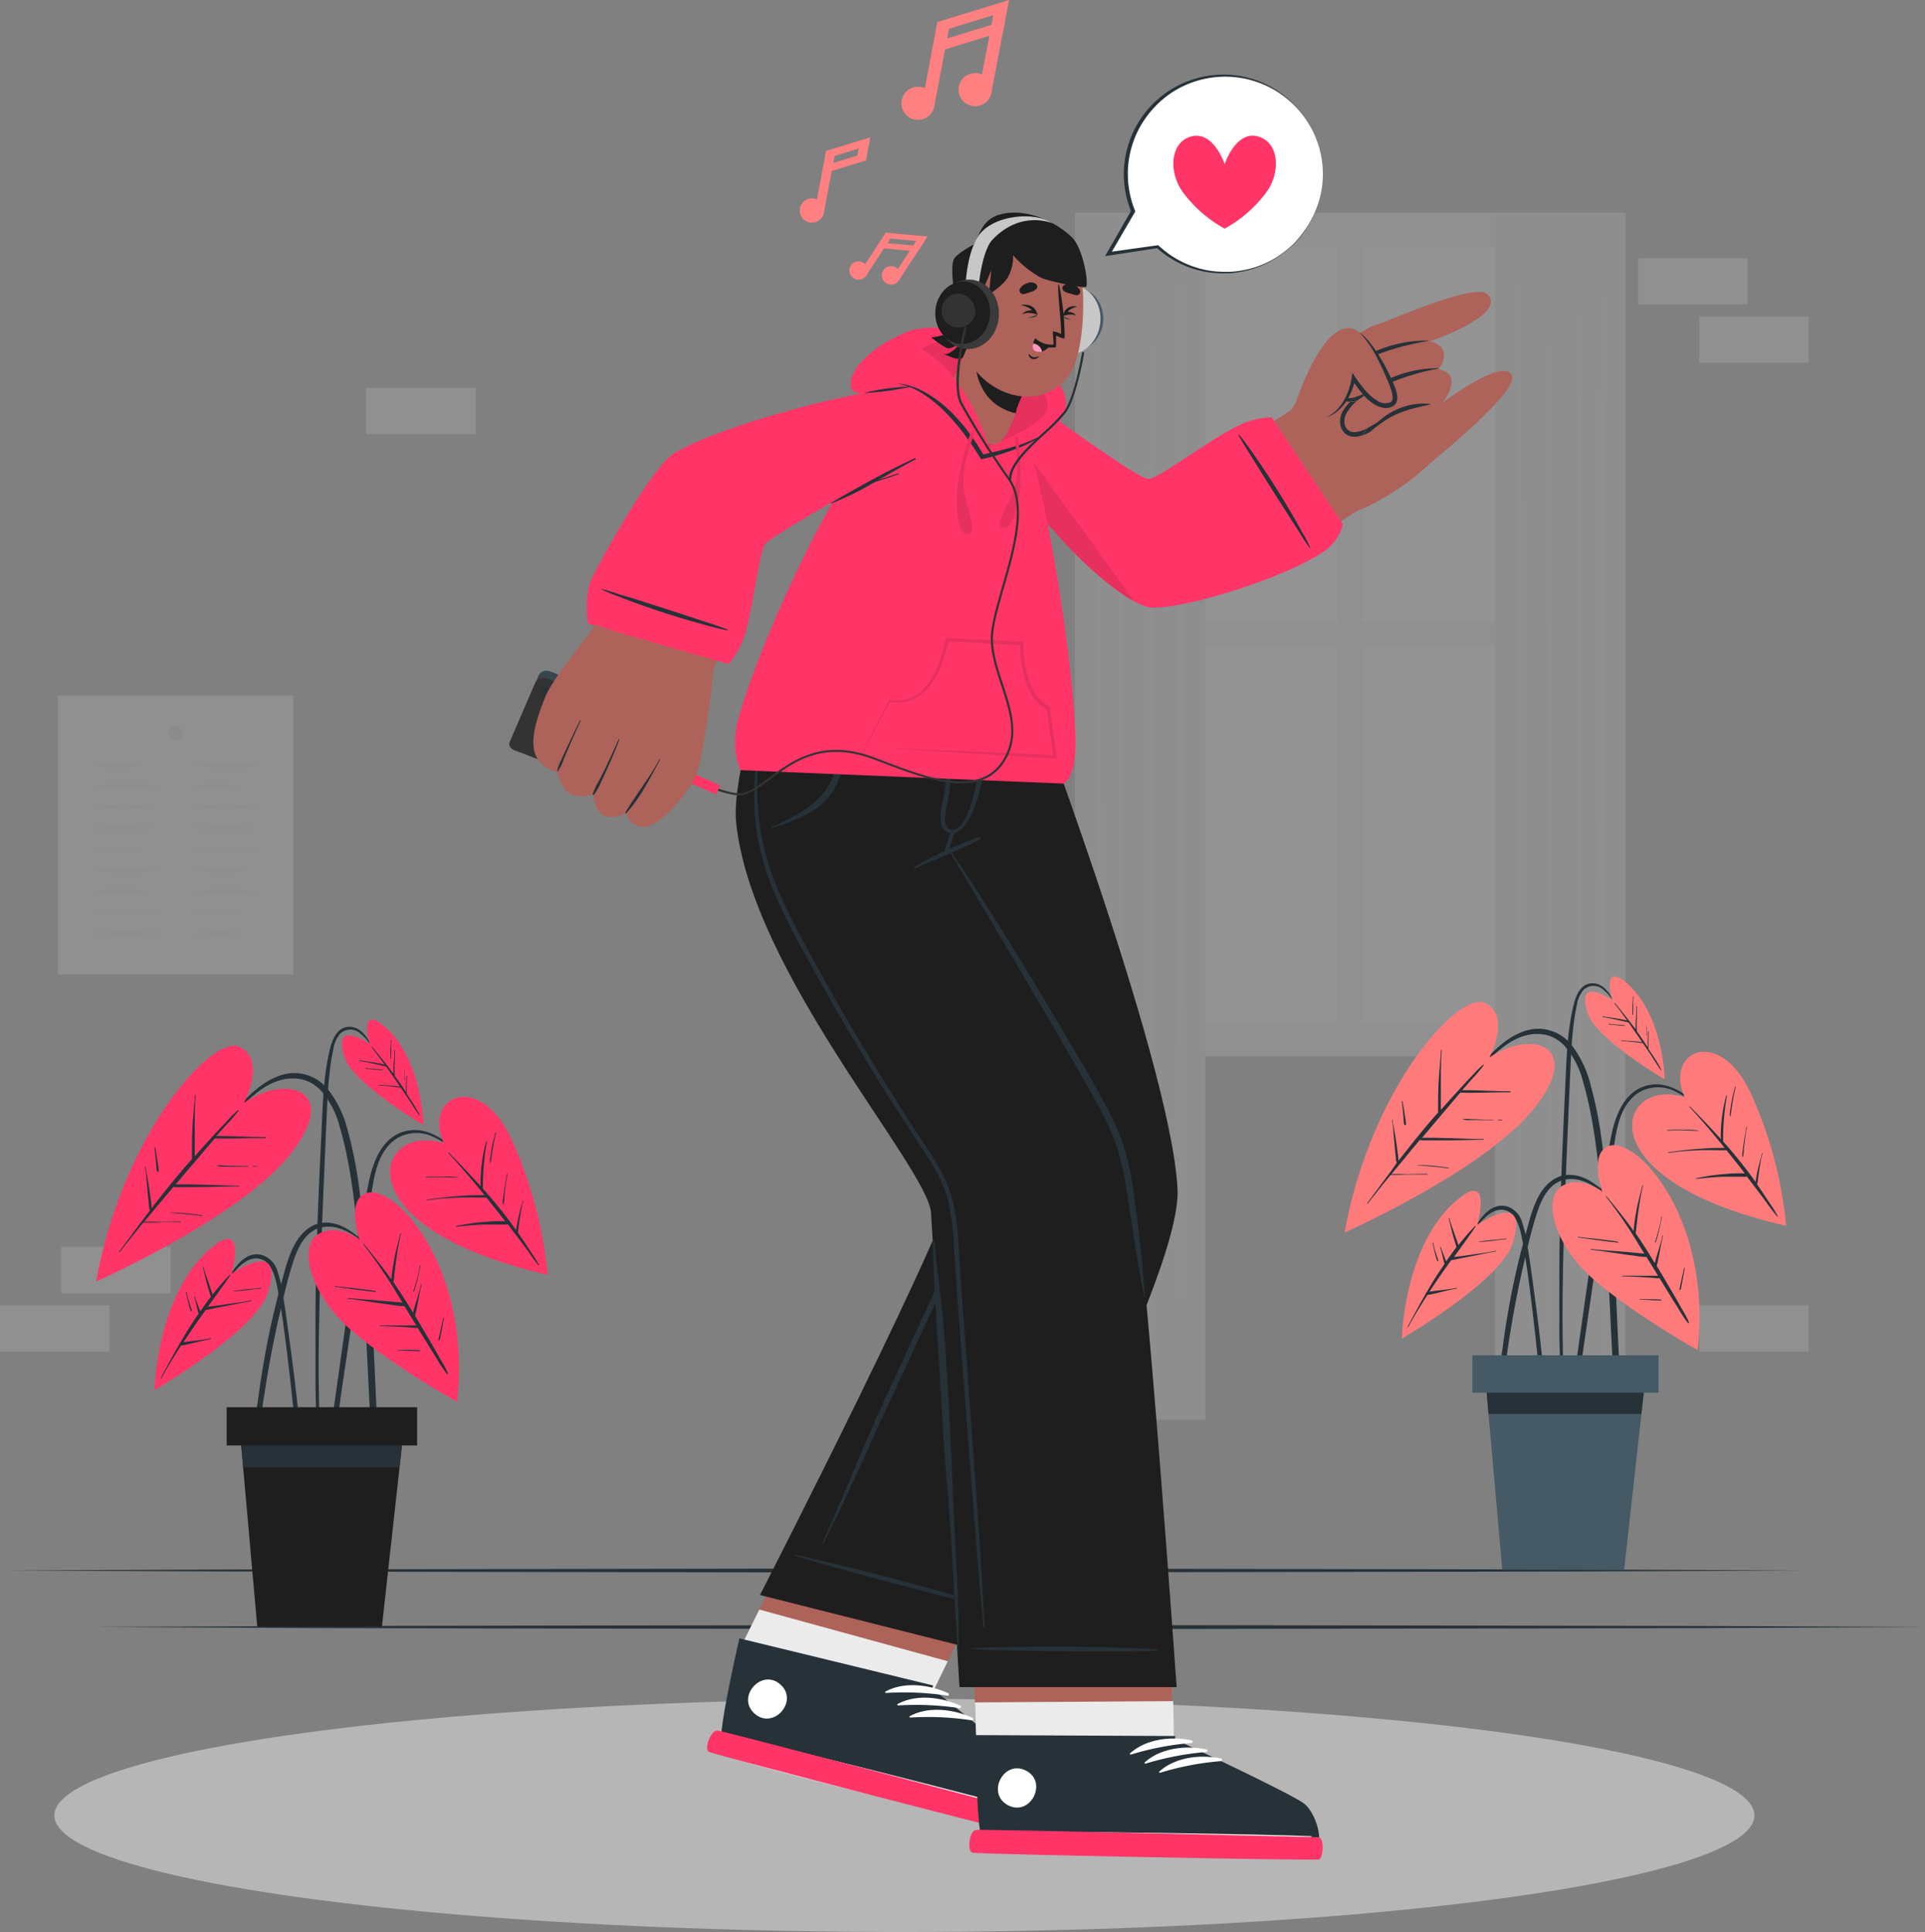 <svg xmlns="http://www.w3.org/2000/svg" width="393.094" height="394.512" viewBox="0 0 393.094 394.512">
  <rect x="0" y="0" width="393.094" height="394.512" fill="#808080" stroke="none"/>
  <g id="Group_14164" data-name="Group 14164" transform="translate(9577.506 6233.854)">
    <g id="Group_14359" data-name="Group 14359" transform="translate(-9577.506 -6190.432)">
      <g id="freepik--background-complete--inject-48" opacity="0.15">
        <rect id="Rectangle_5774" data-name="Rectangle 5774" width="48.05" height="56.935" transform="translate(11.816 98.634)" fill="#ebebeb"/>
        <path id="Path_22092" data-name="Path 22092" d="M74.962,166.911A1.461,1.461,0,1,1,73.5,165.45,1.461,1.461,0,0,1,74.962,166.911Z" transform="translate(-37.664 -60.591)" fill="#c7c7c7"/>
        <path id="Path_22093" data-name="Path 22093" d="M53.29,174.83a37.5,37.5,0,0,1,10.651,0,32.22,32.22,0,0,1-5.321.38,33.2,33.2,0,0,1-5.33-.38Z" transform="translate(-34.751 -61.99)" fill="#dbdbdb"/>
        <path id="Path_22094" data-name="Path 22094" d="M53.29,179.928a55.507,55.507,0,0,1,6.9-.389,55.451,55.451,0,0,1,6.892.389,57.122,57.122,0,0,1-6.892.38,57.158,57.158,0,0,1-6.9-.38Z" transform="translate(-34.751 -62.78)" fill="#dbdbdb"/>
        <path id="Path_22095" data-name="Path 22095" d="M53.29,185a47.625,47.625,0,0,1,6.385-.38,46.322,46.322,0,0,1,6.394.38,53.9,53.9,0,0,1-12.779,0Z" transform="translate(-34.751 -63.569)" fill="#dbdbdb"/>
        <path id="Path_22096" data-name="Path 22096" d="M53.29,190.08a53.9,53.9,0,0,1,12.779,0,46.317,46.317,0,0,1-6.394.38A47.63,47.63,0,0,1,53.29,190.08Z" transform="translate(-34.751 -64.359)" fill="#dbdbdb"/>
        <path id="Path_22097" data-name="Path 22097" d="M53.29,195.16a40.762,40.762,0,0,1,11.107,0,39.881,39.881,0,0,1-11.107,0Z" transform="translate(-34.751 -65.149)" fill="#dbdbdb"/>
        <path id="Path_22098" data-name="Path 22098" d="M53.29,200.248a58.883,58.883,0,0,1,7.1-.389,59.019,59.019,0,0,1,7.112.389,60.821,60.821,0,0,1-7.112.38,60.654,60.654,0,0,1-7.1-.38Z" transform="translate(-34.751 -65.938)" fill="#dbdbdb"/>
        <path id="Path_22099" data-name="Path 22099" d="M53.29,205.33a41.384,41.384,0,0,1,5.862-.38,40.306,40.306,0,0,1,5.912.38,40.3,40.3,0,0,1-5.912.38A41.381,41.381,0,0,1,53.29,205.33Z" transform="translate(-34.751 -66.729)" fill="#dbdbdb"/>
        <path id="Path_22100" data-name="Path 22100" d="M53.29,210.405A69.094,69.094,0,0,1,68,210.38a63.037,63.037,0,0,1-7.357.389,62.99,62.99,0,0,1-7.357-.363Z" transform="translate(-34.751 -67.513)" fill="#dbdbdb"/>
        <path id="Path_22101" data-name="Path 22101" d="M53.29,215.5a62.987,62.987,0,0,1,7.348-.389,63.044,63.044,0,0,1,7.357.389,64.945,64.945,0,0,1-7.348.363A64.88,64.88,0,0,1,53.29,215.5Z" transform="translate(-34.751 -68.307)" fill="#dbdbdb"/>
        <path id="Path_22102" data-name="Path 22102" d="M78.15,174.83a64.3,64.3,0,0,1,13.961,0,55.224,55.224,0,0,1-6.985.38A56.8,56.8,0,0,1,78.15,174.83Z" transform="translate(-38.614 -61.99)" fill="#dbdbdb"/>
        <path id="Path_22103" data-name="Path 22103" d="M78.147,179.929a27.315,27.315,0,0,1,9.164,0,27.873,27.873,0,0,1-9.181,0Z" transform="translate(-38.61 -62.781)" fill="#dbdbdb"/>
        <path id="Path_22104" data-name="Path 22104" d="M78.15,185a50.339,50.339,0,0,1,6.571-.38,48.857,48.857,0,0,1,6.563.38A56.918,56.918,0,0,1,78.15,185Z" transform="translate(-38.614 -63.569)" fill="#dbdbdb"/>
        <path id="Path_22105" data-name="Path 22105" d="M78.15,190.08a53.9,53.9,0,0,1,12.779,0,46.276,46.276,0,0,1-6.385.38A47.67,47.67,0,0,1,78.15,190.08Z" transform="translate(-38.614 -64.359)" fill="#dbdbdb"/>
        <path id="Path_22106" data-name="Path 22106" d="M78.15,195.16a64.3,64.3,0,0,1,13.961,0,62.906,62.906,0,0,1-13.961,0Z" transform="translate(-38.614 -65.149)" fill="#dbdbdb"/>
        <path id="Path_22107" data-name="Path 22107" d="M78.15,200.249a39.884,39.884,0,0,1,11.107,0A40.762,40.762,0,0,1,78.15,200.249Z" transform="translate(-38.614 -65.938)" fill="#dbdbdb"/>
        <path id="Path_22108" data-name="Path 22108" d="M78.15,205.33a51.864,51.864,0,0,1,6.571-.38,50.3,50.3,0,0,1,6.563.38,50.289,50.289,0,0,1-6.563.38A51.847,51.847,0,0,1,78.15,205.33Z" transform="translate(-38.614 -66.729)" fill="#dbdbdb"/>
        <path id="Path_22109" data-name="Path 22109" d="M78.15,210.41a34.147,34.147,0,0,1,10.135,0A33.411,33.411,0,0,1,78.15,210.41Z" transform="translate(-38.614 -67.519)" fill="#dbdbdb"/>
        <path id="Path_22110" data-name="Path 22110" d="M78.15,215.5a30.761,30.761,0,0,1,9.747,0A31.437,31.437,0,0,1,78.15,215.5Z" transform="translate(-38.614 -68.308)" fill="#dbdbdb"/>
        <rect id="Rectangle_5776" data-name="Rectangle 5776" width="22.365" height="9.451" transform="translate(12.475 211.204)" fill="#ebebeb"/>
        <rect id="Rectangle_5777" data-name="Rectangle 5777" width="22.365" height="9.451" transform="translate(0 223.122)" fill="#ebebeb"/>
        <rect id="Rectangle_5778" data-name="Rectangle 5778" width="22.365" height="9.451" transform="translate(191.618 83.76)" fill="#ebebeb"/>
        <rect id="Rectangle_5779" data-name="Rectangle 5779" width="22.365" height="9.451" transform="translate(179.143 95.678)" fill="#ebebeb"/>
        <rect id="Rectangle_5780" data-name="Rectangle 5780" width="22.365" height="9.451" transform="translate(166.718 83.76)" fill="#ebebeb"/>
        <rect id="Rectangle_5781" data-name="Rectangle 5781" width="22.365" height="9.451" transform="translate(347.001 223.122)" fill="#ebebeb"/>
        <rect id="Rectangle_5782" data-name="Rectangle 5782" width="22.365" height="9.451" transform="translate(334.526 9.291)" fill="#ebebeb"/>
        <rect id="Rectangle_5783" data-name="Rectangle 5783" width="22.365" height="9.451" transform="translate(347.001 21.208)" fill="#ebebeb"/>
        <rect id="Rectangle_5784" data-name="Rectangle 5784" width="22.365" height="9.451" transform="translate(74.739 35.761)" fill="#ebebeb"/>
        <rect id="Rectangle_5785" data-name="Rectangle 5785" width="112.351" height="172.268" transform="translate(219.549 0)" fill="#ebebeb"/>
        <rect id="Rectangle_5786" data-name="Rectangle 5786" width="47.442" height="76.623" transform="translate(225.672 6.901)" fill="#fff"/>
        <rect id="Rectangle_5787" data-name="Rectangle 5787" width="47.442" height="76.623" transform="translate(278.334 6.901)" fill="#fff"/>
        <rect id="Rectangle_5788" data-name="Rectangle 5788" width="47.442" height="76.623" transform="translate(225.672 88.744)" fill="#fff"/>
        <rect id="Rectangle_5789" data-name="Rectangle 5789" width="47.442" height="76.623" transform="translate(278.334 88.744)" fill="#fff"/>
        <rect id="Rectangle_5790" data-name="Rectangle 5790" width="26.614" height="246.458" transform="translate(219.549 0)" fill="#dbdbdb"/>
        <path id="Path_22112" data-name="Path 22112" d="M316.732,55.17l.211,26.648.068,26.648.144,53.3-.144,53.3-.068,26.648-.211,26.648-.2-26.648-.076-26.648-.144-53.3.144-53.3.076-26.648Z" transform="translate(-75.62 -43.455)" fill="#ebebeb"/>
        <path id="Path_22113" data-name="Path 22113" d="M302.272,62.49l.2,23.793.118,23.793.093,47.586-.093,47.594-.118,23.793-.2,23.793-.211-23.793-.118-23.793-.093-47.594.093-47.586.118-23.793Z" transform="translate(-73.373 -44.593)" fill="#ebebeb"/>
        <path id="Path_22114" data-name="Path 22114" d="M309.5,69.14,309.7,97l.076,27.855.144,55.728-.144,55.719L309.7,264.17l-.2,27.855-.211-27.855-.068-27.864-.144-55.719.144-55.728L309.291,97Z" transform="translate(-74.497 -45.626)" fill="#ebebeb"/>
        <path id="Path_22115" data-name="Path 22115" d="M296.884,56.84,297.095,86l.076,29.165.135,58.312-.135,58.321-.076,29.165-.211,29.156-.2-29.156-.076-29.165-.135-58.321.135-58.312L296.681,86Z" transform="translate(-72.537 -43.715)" fill="#ebebeb"/>
        <rect id="Rectangle_5791" data-name="Rectangle 5791" width="26.614" height="246.458" transform="translate(331.9 246.458) rotate(180)" fill="#dbdbdb"/>
        <path id="Path_22116" data-name="Path 22116" d="M398.682,55.17l.211,26.648.076,26.648.135,53.3-.135,53.3-.076,26.648-.211,26.648-.2-26.648-.076-26.648-.144-53.3.144-53.3.076-26.648Z" transform="translate(-88.354 -43.455)" fill="#ebebeb"/>
        <path id="Path_22117" data-name="Path 22117" d="M413.152,62.49l.2,23.793.118,23.793.1,47.586-.093,47.594-.118,23.793-.211,23.793-.2-23.793-.118-23.793-.1-47.594.1-47.586.118-23.793Z" transform="translate(-90.603 -44.593)" fill="#ebebeb"/>
        <path id="Path_22118" data-name="Path 22118" d="M405.922,69.14l.2,27.864.076,27.855.144,55.728-.144,55.719-.076,27.864-.2,27.855-.211-27.855-.068-27.864-.144-55.719.144-55.728L405.711,97Z" transform="translate(-89.479 -45.626)" fill="#ebebeb"/>
        <path id="Path_22119" data-name="Path 22119" d="M418.532,56.84l.2,29.156.076,29.165.144,58.312-.144,58.321-.068,29.165-.211,29.156-.2-29.156-.076-29.165-.144-58.321.144-58.312L418.33,86Z" transform="translate(-91.438 -43.715)" fill="#ebebeb"/>
      </g>
      <g id="freepik--Floor--inject-48" transform="translate(1.25 276.848)">
        <path id="Path_22120" data-name="Path 22120" d="M32.82,369.5l45.854-.2,45.863-.076,91.717-.144,91.717.144,45.854.068,45.863.211-45.863.2-45.854.076-91.717.144-91.717-.144L78.674,369.7Z" transform="translate(-32.82 -369.08)" fill="#263238"/>
      </g>
      <g id="freepik--Shadow--inject-48" transform="translate(11.099 303.487)" opacity="0.5">
        <ellipse id="Ellipse_997" data-name="Ellipse 997" cx="173.585" cy="23.801" rx="173.585" ry="23.801" fill="#ebebeb"/>
      </g>
      <g id="freepik--Plant--inject-48" transform="translate(274.567 155.957)">
        <path id="Path_22214" data-name="Path 22214" d="M438.863,257.92c-3.21-3.15-7.357-6.943-12.264-5.591-4.612,1.275-6.377,6.318-7.2,10.507-1.064,5.414-1.892,10.87-2.753,16.318s-1.689,10.98-2.475,16.521c-.439,3.108-.887,6.216-1.318,9.291q-.329,2.331-.65,4.671c-.211,1.52-.465,3.049-.549,4.586a.431.431,0,0,0,.845.093c.6-2.593.845-5.287,1.225-7.923s.769-5.3,1.157-7.948q1.149-7.9,2.357-15.769t2.449-15.769c.709-4.451,1.047-9.992,5-12.923a7.6,7.6,0,0,1,7.382-.693,22,22,0,0,1,6.706,4.688.068.068,0,0,0,.093-.059Z" transform="translate(-365.002 -230.004)" fill="#263238"/>
        <path id="Path_22215" data-name="Path 22215" d="M436.693,253.462s-6.554-2.356-9.8,2.424.633,16.96,30.5,23.827a84.3,84.3,0,0,0-7.188-26.985C443.8,238.766,432.4,244.028,436.693,253.462Z" transform="translate(-367.223 -228.782)" fill="#ff7b7b"/>
        <path id="Path_22216" data-name="Path 22216" d="M457.022,279.356a21.054,21.054,0,0,0-1.5-2.424c-.5-.769-1-1.537-1.512-2.3-.38-.574-.777-1.14-1.166-1.689a1.232,1.232,0,0,1,.051-.422,6.1,6.1,0,0,0,.11-.777c.068-.557.152-1.115.237-1.689s.169-1.115.279-1.689a8.82,8.82,0,0,1,.389-1.757c.042-.084-.118-.127-.127,0a6.852,6.852,0,0,1-.253,1.005c-.068.245-.135.5-.194.752-.152.566-.287,1.132-.414,1.689s-.22,1.056-.3,1.588c-.051.253-.084.507-.118.76-.532-.76-1.073-1.512-1.639-2.247-1.579-2.086-3.26-4.1-4.992-6.056v-.059a52.385,52.385,0,0,1,.777-9.291c0-.084-.11-.135-.127-.051a31.927,31.927,0,0,0-1.123,8.928c-.617-.693-1.25-1.385-1.883-2.069q-2.179-2.34-4.451-4.612c-.059-.059-.16,0-.093.093,2.534,2.711,4.9,5.532,7.23,8.4a51.078,51.078,0,0,0-5.456.2c-2.027.152-4.037.405-6.047.684-.085,0-.059.144,0,.135a55.7,55.7,0,0,1,6.039-.541c1.943-.085,3.885,0,5.828,0,1.258,1.563,2.534,3.125,3.725,4.713h-1.647c-.9,0-1.816.084-2.72.16a40.623,40.623,0,0,0-5.515.845.068.068,0,0,0,0,.127c1.833-.2,3.674-.38,5.524-.439h4.012a1.571,1.571,0,0,0,.752-.068l2.407,3.133c.633.845,1.258,1.689,1.867,2.534s1.258,1.664,1.943,2.509a.073.073,0,0,0,.118-.084Z" transform="translate(-368.574 -230.41)" fill="#263238"/>
        <path id="Path_22217" data-name="Path 22217" d="M440.863,263.17a20.169,20.169,0,0,0-3.193-.152c-1.064,0-2.128,0-3.193.068a.068.068,0,0,0,0,.135c1.073-.076,2.154-.1,3.235-.084s2.095.118,3.142.093A.03.03,0,0,0,440.863,263.17Z" transform="translate(-368.538 -231.707)" fill="#263238"/>
        <path id="Path_22218" data-name="Path 22218" d="M453.06,265.472c.118-1.022.245-2.044.465-3.049a.068.068,0,1,0-.127,0c-.152,1.005-.355,2-.5,3.007-.076.5-.144,1.005-.2,1.512a6.674,6.674,0,0,0-.127,1.419.093.093,0,0,0,.177,0,8.992,8.992,0,0,0,.152-1.427C452.933,266.444,453,265.962,453.06,265.472Z" transform="translate(-371.36 -231.602)" fill="#263238"/>
        <path id="Path_22219" data-name="Path 22219" d="M450.627,252.663c-.262,1-.515,2-.7,3.007-.093.515-.169,1.03-.245,1.546a6.5,6.5,0,0,0-.093,1.512h.076a9.2,9.2,0,0,0,.237-1.444c.068-.5.144-.988.228-1.487.177-1.039.363-2.069.625-3.091C450.779,252.629,450.652,252.587,450.627,252.663Z" transform="translate(-370.895 -230.093)" fill="#263238"/>
        <path id="Path_22220" data-name="Path 22220" d="M402.086,317.692c-.169-1.875-.346-3.75-.549-5.634-.389-3.716-.845-7.433-1.343-11.132s-.971-7.407-1.571-11.081a27.651,27.651,0,0,0-1.132-5.068,4.781,4.781,0,0,0-2.787-3.142c-3.514-1.216-5.912,2.424-7.306,5a.068.068,0,0,0,.118.068c.845-1.216,3.2-4.645,5.862-4.485,1.791.1,3.226,1.377,4.088,5.845,2.145,11.14,4.079,33.785,4.308,35.229.118.785.667.752.676-.093C402.458,321.392,402.264,319.533,402.086,317.692Z" transform="translate(-361.232 -234.564)" fill="#263238"/>
        <path id="Path_22221" data-name="Path 22221" d="M385.684,284.724s3.074-10.836-3.716-5.422c-11.3,9.029-11.7,28.658-11.7,28.658s20.085-11.664,22.577-19.359C396.571,277.122,385.684,284.724,385.684,284.724Z" transform="translate(-358.572 -234.003)" fill="#ff7b7b"/>
        <path id="Path_22222" data-name="Path 22222" d="M389.687,291.067c-1.571.321-3.167.532-4.764.76l-2.264.321c-.507.068-1.022.118-1.529.177,1.495-2.061,3-4.113,4.434-6.216.059-.076-.068-.16-.135-.093a45.852,45.852,0,0,0-3.378,3.868c-.3-.845-.6-1.689-.9-2.534-.338-.971-.7-1.934-.954-2.939,0-.084-.152-.042-.127.042.27,1,.473,2.01.735,3.007s.549,1.909.845,2.846c-.735.954-1.436,1.934-2.128,2.922-.338-.98-.769-1.926-1.073-2.922,0-.084-.161-.042-.127.042.355,1.1.549,2.238.887,3.378-.456.676-.921,1.351-1.36,2.027-.845,1.258-1.579,2.534-2.323,3.818a.3.3,0,0,0-.177.3c-1.267,2.2-2.475,4.426-3.666,6.672-.042.076.076.135.118.059,1.191-2.221,2.534-4.375,3.894-6.5h0a3.041,3.041,0,0,1,.659-.127l.693-.152c.515-.11,1.03-.245,1.546-.372,1.022-.253,2.027-.5,3.066-.676.084,0,.042-.144-.042-.127-1.216.228-2.432.372-3.666.515-.574.068-1.157.135-1.731.228h-.084c.726-1.1,1.453-2.188,2.2-3.269s1.478-2.1,2.23-3.142c.7-.1,1.394-.287,2.078-.414l2.339-.456c1.554-.3,3.1-.659,4.662-.912C389.831,291.185,389.8,291.05,389.687,291.067Z" transform="translate(-358.791 -235.026)" fill="#263238"/>
        <path id="Path_22223" data-name="Path 22223" d="M378.571,293.071c-.093-.287-.177-.574-.27-.845a16.8,16.8,0,0,1-.456-1.816c0-.084-.152-.051-.135,0,.135.617.279,1.225.414,1.833a13.414,13.414,0,0,0,.524,1.807.127.127,0,0,0,.237-.076C378.8,293.679,378.673,293.375,378.571,293.071Z" transform="translate(-359.728 -235.957)" fill="#263238"/>
        <path id="Path_22224" data-name="Path 22224" d="M394.437,289.33c-.921.144-1.841.2-2.762.287s-1.841.211-2.762.346c-.051,0-.051.084,0,.076.929-.059,1.841-.135,2.762-.253s1.841-.253,2.762-.321C394.53,289.465,394.521,289.322,394.437,289.33Z" transform="translate(-361.463 -235.797)" fill="#263238"/>
        <path id="Path_22225" data-name="Path 22225" d="M415.788,297.318c-.355-7.982-.845-15.946-1.689-23.9-.405-3.961-.845-7.914-1.411-11.825a84.385,84.385,0,0,0-2.28-11.478,22.112,22.112,0,0,0-3.826-8.091,8.666,8.666,0,0,0-7.72-3.378c-3.488.431-6.3,2.627-8.733,5.017-2.737,2.686-5.237,5.617-7.762,8.488-.642.726-1.275,1.453-1.9,2.188-.059.068.042.16.093.093,2.475-2.838,5.068-5.6,7.728-8.235,2.483-2.441,5.068-5.068,8.488-6.115a8.725,8.725,0,0,1,4.924-.11,7.838,7.838,0,0,1,3.378,2.128,17.66,17.66,0,0,1,3.792,7.382c2.145,7.34,2.914,15.034,3.716,22.61s1.351,15.423,1.74,23.151.693,15.549,1.444,23.3c.093.954.211,1.909.338,2.863.084.642,1.073.642,1.022,0C416.515,313.357,416.143,305.342,415.788,297.318Z" transform="translate(-360.154 -227.915)" fill="#263238"/>
        <path id="Path_22226" data-name="Path 22226" d="M385.982,243.506s4.552-8.446-.845-11.14-23.421,17.416-28.717,46.842c0,0,29.114-12.889,39-25.727S394.149,237.822,385.982,243.506Z" transform="translate(-356.42 -226.908)" fill="#ff7b7b"/>
        <path id="Path_22227" data-name="Path 22227" d="M391.1,252.162c-3.269,0-6.529-.245-9.806-.22l1.841-2.112a29.509,29.509,0,0,0,2.534-2.973c.051-.068-.051-.16-.118-.11a24.5,24.5,0,0,0-2.475,2.483c-.845.845-1.638,1.748-2.449,2.627-1.25,1.351-2.475,2.728-3.7,4.1v-5.448c0-2.247,0-4.51.177-6.757a.068.068,0,0,0-.135,0c-.16,2.255-.389,4.5-.507,6.757-.051,1.115-.076,2.221-.093,3.336v2.661l-.583.642c-2.61,2.982-5.068,6.064-7.509,9.206a2.23,2.23,0,0,0-.042-.524,8.754,8.754,0,0,0-.118-1.03c-.084-.752-.186-1.5-.3-2.247s-.211-1.4-.329-2.1-.329-1.588-.389-2.382c0-.093-.152-.076-.127,0a20.7,20.7,0,0,1,.27,2.39l.2,2.162c.059.718.127,1.444.2,2.162l.1,1.039a1.355,1.355,0,0,0,.068.515,1,1,0,0,0,.135.414l-1.174,1.689c-1.647,2.179-3.269,4.392-4.89,6.6-.051.068.042.169.093.093,1.537-2,3.117-3.961,4.721-5.912,1.191.051,2.416-.042,3.615-.059H374.1a.068.068,0,1,0,0-.135c-1.258,0-2.534.042-3.784.051s-2.331-.051-3.48,0c1.41-1.689,2.829-3.378,4.223-5.11l1.563-1.85a7.037,7.037,0,0,0,1.461.051H379c2.221,0,4.443-.11,6.672-.11.084,0,.076-.135,0-.135-2.221,0-4.451-.127-6.672-.186-1.081,0-2.154-.059-3.235-.076h-2.677l3.666-4.341a.168.168,0,0,0,.068-.085l3.59-4.223.507-.574c3.378.11,6.757-.118,10.135-.051C391.2,252.3,391.2,252.162,391.1,252.162Z" transform="translate(-357.267 -228.706)" fill="#263238"/>
        <path id="Path_22228" data-name="Path 22228" d="M394.344,260.57h-.794c-.076,0-.068.118,0,.118h.794C394.437,260.705,394.437,260.57,394.344,260.57Z" transform="translate(-362.181 -231.328)" fill="#263238"/>
        <path id="Path_22229" data-name="Path 22229" d="M391.276,260.551c-1.047,0-2.1,0-3.15-.068l-1.571-.042a5.638,5.638,0,0,0-1.461,0c-.051,0-.042.076,0,.093a5.693,5.693,0,0,0,1.47.1h4.713A.068.068,0,0,0,391.276,260.551Z" transform="translate(-360.87 -231.301)" fill="#263238"/>
        <path id="Path_22230" data-name="Path 22230" d="M380.394,272.113a43.311,43.311,0,0,0-6.444-.583v.051c2.137.2,4.282.313,6.4.659C380.445,272.256,380.479,272.121,380.394,272.113Z" transform="translate(-359.144 -233.031)" fill="#263238"/>
        <path id="Path_22231" data-name="Path 22231" d="M371.071,260.345a4.145,4.145,0,0,0-.068-.566c-.059-.422-.127-.845-.194-1.258-.118-.845-.262-1.6-.414-2.39,0-.076-.144-.059-.135,0,.1.845.194,1.647.27,2.475l.1,1.216a3.269,3.269,0,0,0,.169,1.149c.059.127.245.076.279-.042A1.587,1.587,0,0,0,371.071,260.345Z" transform="translate(-358.57 -230.63)" fill="#263238"/>
        <path id="Path_22232" data-name="Path 22232" d="M419.879,231.97c-1.047-1.943-2.373-4.5-4.975-4.341-2.145.135-3.108,2.323-3.573,4.139-1.419,5.6-1.52,11.512-1.791,17.255-.583,12.137-1.106,24.283-1.191,36.437v10.135c0,3.429,0,6.884.236,10.313a.253.253,0,1,0,.507,0c0-2.939-.085-5.912-.093-8.818s0-5.735.059-8.607q.135-8.708.464-17.416c.211-5.769.465-11.537.71-17.306q.177-4.316.372-8.649c.127-2.787.245-5.583.566-8.362.177-1.554.414-3.117.735-4.645a6.546,6.546,0,0,1,1.343-3.117,2.939,2.939,0,0,1,3.8-.27,7.99,7.99,0,0,1,2.686,3.378.1.1,0,1,0,.144-.127Z" transform="translate(-364.489 -226.208)" fill="#263238"/>
        <path id="Path_22233" data-name="Path 22233" d="M420.1,230.781s-2.145-7.551,2.585-3.775c7.872,6.284,8.151,19.958,8.151,19.958s-13.987-8.125-15.727-13.514C412.518,225.494,420.1,230.781,420.1,230.781Z" transform="translate(-365.456 -225.948)" fill="#ff7b7b"/>
        <path id="Path_22234" data-name="Path 22234" d="M428.549,242.363c-.135-.211-.27-.414-.4-.625a3.262,3.262,0,0,0,0-.642c0-.321,0-.65,0-.971a18.182,18.182,0,0,1,.068-1.917c0-.084-.127-.084-.135,0q-.051.938-.076,1.875v1.343c-.549-.845-1.115-1.689-1.689-2.534-.169-.245-.346-.481-.515-.718a15.015,15.015,0,0,1,0-2.466c0-.845,0-1.757.051-2.627,0-.093-.127-.084-.135,0,0,.912-.068,1.824-.118,2.737a16.738,16.738,0,0,0-.051,1.951c-1.351-1.833-2.787-3.606-4.223-5.372,0-.051-.144,0-.1.084.9,1.14,1.765,2.306,2.6,3.488-1.639-.389-3.319-.608-4.992-.845-.084,0-.118.118,0,.127,1.774.27,3.514.709,5.262,1.1h0l1.993,2.846.794,1.174h-.076l-.549-.068c-.38-.051-.769-.085-1.157-.11-.845-.068-1.622-.11-2.424-.152a.068.068,0,0,0,0,.135,20.522,20.522,0,0,1,2.382.169l1.25.144.541.068h.161c.456.659.9,1.318,1.351,1.985.786,1.166,1.495,2.416,2.34,3.547a.068.068,0,0,0,.11-.068A36.209,36.209,0,0,0,428.549,242.363Z" transform="translate(-366.107 -226.947)" fill="#263238"/>
        <path id="Path_22235" data-name="Path 22235" d="M426.187,233.588v-.845a15.045,15.045,0,0,1,.068-1.85.068.068,0,1,0-.127,0c0,.608-.068,1.216-.1,1.833v1.334a1.274,1.274,0,0,0,0,.439.059.059,0,1,0,.118,0,1.087,1.087,0,0,0,0-.405Z" transform="translate(-367.233 -226.703)" fill="#263238"/>
        <path id="Path_22236" data-name="Path 22236" d="M423.552,237.739c-.515-.084-1.047-.118-1.579-.16s-1.149-.1-1.689-.169a.068.068,0,1,0,0,.127c1.106.076,2.2.27,3.311.313C423.6,237.848,423.611,237.747,423.552,237.739Z" transform="translate(-366.329 -227.729)" fill="#263238"/>
        <path id="Path_22237" data-name="Path 22237" d="M429.374,237.846c.042.051,0,.22,0,.287v1.3a1.233,1.233,0,0,0,0,.465h.059a.482.482,0,0,0,0-.22v-1.833C429.434,237.779,429.281,237.72,429.374,237.846Z" transform="translate(-367.751 -227.786)" fill="#263238"/>
        <path id="Path_22238" data-name="Path 22238" d="M417.9,279.461c-2.939-2.2-5.583-5.38-9.544-5.532-3.26-.135-5.549,2.323-6.858,5.068a28.356,28.356,0,0,0-1.6,4.51q-.845,3.108-1.689,6.225c-1.03,4.1-1.909,8.252-2.627,12.416-.4,2.323-.76,4.654-1.056,6.993a60.273,60.273,0,0,0-.693,7.162.372.372,0,0,0,.735.084c.4-1.959.566-3.978.845-5.955s.591-3.978.929-5.912c.667-3.961,1.444-7.914,2.34-11.825.845-3.7,1.689-7.458,2.872-11.064.845-2.585,2.23-5.608,5.017-6.537,4.223-1.411,8.1,2.188,11.208,4.519C417.885,279.613,417.977,279.512,417.9,279.461Z" transform="translate(-362.233 -233.403)" fill="#263238"/>
        <path id="Path_22239" data-name="Path 22239" d="M416.856,276.254s-2.711-7.745,1.208-9.291c5.912-2.272,21.267,15.059,18.261,41.614,0,0-11.892-6.546-20.676-13.919s-11.022-16.994-7.154-19.477S416.856,276.254,416.856,276.254Z" transform="translate(-364.228 -232.29)" fill="#ff7b7b"/>
        <path id="Path_22240" data-name="Path 22240" d="M435.98,304.4a19.9,19.9,0,0,0-1.427-2.677c-.5-.9-1.014-1.816-1.537-2.711-1.022-1.748-2.036-3.5-3.083-5.228-.169-.287-.346-.566-.515-.845a1.485,1.485,0,0,1,.068-.312c.059-.253.118-.507.169-.769.135-.574.236-1.157.346-1.732.211-1.14.405-2.289.71-3.378,0-.084-.11-.11-.127,0-.245,1.132-.6,2.255-.937,3.378-.169.549-.346,1.1-.49,1.647-.051.194-.093.38-.144.574-1.267-2.078-2.534-4.139-3.936-6.132a3.057,3.057,0,0,0,.135-.845c.042-.389.084-.777.135-1.166.1-.845.2-1.74.329-2.618.253-1.689.507-3.378.929-5.068,0-.084-.11-.11-.127,0-.422,1.689-.887,3.378-1.208,5.068-.152.845-.3,1.689-.414,2.534-.051.414-.093.845-.144,1.258a1.169,1.169,0,0,1-.042.38c-.431-.6-.845-1.208-1.3-1.791-1.36-1.791-2.77-3.53-4.223-5.27a.067.067,0,0,0-.11.076,94.09,94.09,0,0,1,6.689,9.764l1.157,1.883-.38-.051c-.5-.059-1.005-.093-1.5-.144-1-.093-2-.177-3.007-.253-2-.16-4-.287-6.005-.5a.068.068,0,1,0,0,.135c2.027.228,4.037.549,6.056.845,1,.144,1.985.279,2.981.405a12.584,12.584,0,0,0,2.289.236q1.191,1.909,2.365,3.835h-7.255c-.085,0-.076.135,0,.135,1.3,0,2.61.076,3.911.144l1.858.118.929.068a1.917,1.917,0,0,0,.845,0l2,3.26c.617,1.005,1.242,2,1.875,3a24.493,24.493,0,0,0,2.019,3.024C435.9,304.524,436.013,304.482,435.98,304.4Z" transform="translate(-365.665 -233.795)" fill="#263238"/>
        <path id="Path_22241" data-name="Path 22241" d="M432.763,284.119a20.029,20.029,0,0,1-.532,2.534c-.22.845-.473,1.689-.752,2.534a.084.084,0,1,0,.16.051c.262-.845.5-1.689.7-2.534s.346-1.689.549-2.534C432.889,284.06,432.763,284.009,432.763,284.119Z" transform="translate(-368.082 -234.978)" fill="#263238"/>
        <path id="Path_22242" data-name="Path 22242" d="M421.1,290.06a1.023,1.023,0,0,0-.642-.245l-1.123-.152-2.095-.253c-1.444-.169-2.9-.3-4.35-.49a.068.068,0,0,0,0,.135c1.36.16,2.72.372,4.088.549.667.084,1.334.186,2.01.262l.963.11a3.276,3.276,0,0,1,1.107.186C421.1,290.2,421.148,290.111,421.1,290.06Z" transform="translate(-365.184 -235.733)" fill="#263238"/>
        <path id="Path_22243" data-name="Path 22243" d="M432.145,304.081c-.684-.059-1.377-.084-2.061-.1h-1.537a3.278,3.278,0,0,1-.642,0c-.1,0-.11.144,0,.135a2.44,2.44,0,0,1,.608,0h.541l1.039.059c.684.042,1.368.084,2.052.084a.089.089,0,0,0,0-.177Z" transform="translate(-367.515 -238.073)" fill="#263238"/>
        <path id="Path_22244" data-name="Path 22244" d="M437.824,299.93c.085-.388.152-.777.228-1.166.144-.769.279-1.537.422-2.3a.068.068,0,1,0-.135,0l-.507,2.238c-.084.372-.16.743-.245,1.123l-.1.515a1.352,1.352,0,0,0-.068.549c0,.059.11.11.152.042a2.753,2.753,0,0,0,.253-1.005Z" transform="translate(-369.005 -236.896)" fill="#263238"/>
        <path id="Path_22245" data-name="Path 22245" d="M390.24,320.59l.828,9.409,2.813,31.791h24.891L422.293,330l1.039-9.409Z" transform="translate(-361.675 -240.654)" fill="#455a64"/>
        <path id="Path_22246" data-name="Path 22246" d="M390.24,320.59l.828,9.409h31.225l1.039-9.409Z" transform="translate(-361.675 -240.654)" fill="#263238"/>
        <rect id="Rectangle_5807" data-name="Rectangle 5807" width="38.016" height="7.635" transform="translate(64.115 85.003) rotate(180)" fill="#455a64"/>
      </g>
    </g>
    <g id="freepik--Floor--inject-23" transform="translate(-9557.833 -5902.054)">
      <path id="Path_21485" data-name="Path 21485" d="M38.76,412.763l46.678-.212,46.678-.08,93.355-.141,93.355.141,46.678.08,46.678.212-46.678.221-46.678.08-93.355.141-93.355-.141-46.678-.08Z" transform="translate(-38.76 -412.33)" fill="#263238"/>
    </g>
    <g id="freepik--Plant--inject-23" transform="translate(-9557.877 -6025.642)">
      <path id="Path_21486" data-name="Path 21486" d="M120.482,304c-3.279-3.217-7.522-7.071-12.542-5.719-4.72,1.308-6.523,6.461-7.372,10.748-1.087,5.533-1.936,11.119-2.811,16.7s-1.768,11.252-2.537,16.891c-.451,3.182-.884,6.364-1.352,9.546l-.663,4.773c-.212,1.564-.477,3.12-.566,4.693a.452.452,0,0,0,.884.1c.61-2.652.884-5.409,1.246-8.105s.787-5.418,1.184-8.132c.787-5.374,1.6-10.757,2.4-16.131s1.653-10.757,2.51-16.131c.734-4.561,1.078-10.218,5.118-13.258a7.8,7.8,0,0,1,7.548-.707,22.676,22.676,0,0,1,6.859,4.8.071.071,0,0,0,.088-.062Z" transform="translate(-44.972 -275.467)" fill="#263238"/>
      <path id="Path_21487" data-name="Path 21487" d="M117.616,299.823s-6.709-2.413-10.023,2.484.654,17.342,31.192,24.369a86.169,86.169,0,0,0-7.345-27.612C124.89,284.789,113.223,290.2,117.616,299.823Z" transform="translate(-46.596 -274.577)" fill="#ff3567"/>
      <path id="Path_21488" data-name="Path 21488" d="M137.987,325.833a25.753,25.753,0,0,0-1.538-2.484L134.9,321c-.4-.583-.8-1.167-1.2-1.768a3.541,3.541,0,0,0,.062-.442l.106-.8c.071-.566.159-1.14.239-1.715s.177-1.131.292-1.7a8.743,8.743,0,0,1,.4-1.768c0-.088-.124-.133-.133,0a6.806,6.806,0,0,1-.274,1.008c-.071.256-.141.513-.2.769q-.221.884-.424,1.768c-.115.539-.221,1.078-.309,1.617-.044.265-.088.521-.124.787-.539-.778-1.1-1.547-1.671-2.3-1.618-2.139-3.332-4.2-5.109-6.187v-.053a54.86,54.86,0,0,1,.8-9.546c0-.08-.115-.133-.133-.044a32.544,32.544,0,0,0-1.14,9.13c-.636-.707-1.282-1.414-1.936-2.113-1.485-1.6-3-3.182-4.552-4.72a.071.071,0,0,0-.1.1c2.572,2.767,5.02,5.657,7.4,8.591a53.562,53.562,0,0,0-5.586.2c-2.068.159-4.128.424-6.187.707-.088,0-.062.15,0,.133a57.734,57.734,0,0,1,6.187-.548c2-.088,3.977,0,5.966,0q1.936,2.387,3.818,4.817h-1.573c-.928,0-1.865.08-2.784.159a41.726,41.726,0,0,0-5.639.84.071.071,0,1,0,0,.141c1.874-.212,3.757-.389,5.639-.46h4.11a1.688,1.688,0,0,0,.769-.071c.822,1.069,1.644,2.13,2.457,3.208.654.884,1.29,1.715,1.918,2.581a31.781,31.781,0,0,0,1.936,2.652A.094.094,0,0,0,137.987,325.833Z" transform="translate(-47.575 -275.767)" fill="#263238"/>
      <path id="Path_21489" data-name="Path 21489" d="M121.489,308.9a20.121,20.121,0,0,0-3.262-.159c-1.087,0-2.183,0-3.27.071a.071.071,0,1,0,0,.133c1.1-.08,2.21-.1,3.315-.08s2.139.115,3.208.088Z" transform="translate(-47.553 -276.712)" fill="#263238"/>
      <path id="Path_21490" data-name="Path 21490" d="M133.145,311.279c.124-1.043.256-2.086.477-3.111a.071.071,0,1,0-.133,0c-.159,1.025-.354,2.051-.5,3.076-.08.513-.15,1.034-.212,1.547a6.726,6.726,0,0,0-.124,1.458.088.088,0,1,0,.177,0,8.841,8.841,0,0,0,.159-1.45C133.03,312.269,133.083,311.774,133.145,311.279Z" transform="translate(-49.618 -276.636)" fill="#263238"/>
      <path id="Path_21491" data-name="Path 21491" d="M130.8,298.624c-.265,1.008-.53,2.042-.725,3.076-.088.521-.168,1.052-.239,1.573a6.054,6.054,0,0,0-.106,1.547c0,.044.071.044.08,0a8.422,8.422,0,0,0,.239-1.476c.071-.5.15-1.016.239-1.52.186-1.061.371-2.121.645-3.164C130.948,298.579,130.851,298.535,130.8,298.624Z" transform="translate(-49.278 -275.533)" fill="#263238"/>
      <path id="Path_21492" data-name="Path 21492" d="M83.966,363.843c-.168-1.927-.354-3.845-.557-5.772q-.61-5.7-1.379-11.393c-.513-3.783-1-7.566-1.6-11.331a28.434,28.434,0,0,0-1.167-5.153,4.888,4.888,0,0,0-2.855-3.226c-3.589-1.246-6.019,2.484-7.469,5.118,0,.08.071.141.124.071.884-1.255,3.27-4.755,5.993-4.6,1.838.115,3.306,1.405,4.181,5.984,2.2,11.393,4.172,34.524,4.419,36.036.115.8.689.769.689-.088C84.346,367.626,84.125,365.726,83.966,363.843Z" transform="translate(-42.22 -278.802)" fill="#263238"/>
      <path id="Path_21493" data-name="Path 21493" d="M67.932,330.277s3.138-11.093-3.8-5.551c-11.526,9.237-11.941,29.318-11.941,29.318s20.55-11.941,23.1-19.808C79.1,322.508,67.932,330.277,67.932,330.277Z" transform="translate(-40.275 -278.39)" fill="#ff3567"/>
      <path id="Path_21494" data-name="Path 21494" d="M72.027,336.472c-1.618.327-3.253.539-4.879.769l-2.307.327c-.521.071-1.052.124-1.573.186,1.529-2.1,3.076-4.207,4.543-6.355a.088.088,0,0,0-.141-.106,47.249,47.249,0,0,0-3.429,3.969l-.884-2.572c-.345-.99-.725-1.98-.972-3.005,0-.08-.159-.044-.133.044.283,1.016.477,2.051.751,3.067s.557,1.962.884,2.917c-.751.981-1.476,1.98-2.174,2.988-.354-1-.8-1.971-1.1-2.988a.071.071,0,0,0-.133.044c.371,1.123.566,2.289.884,3.421-.468.689-.937,1.379-1.388,2.077-.831,1.282-1.618,2.59-2.378,3.907a.3.3,0,0,0-.186.309c-1.29,2.245-2.528,4.525-3.748,6.824,0,.08.08.141.124.062,1.22-2.272,2.572-4.481,3.986-6.647h0a3.23,3.23,0,0,1,.672-.124l.716-.159c.53-.115,1.052-.248,1.582-.38,1.043-.265,2.077-.5,3.129-.689.088,0,.053-.15,0-.133-1.246.239-2.493.38-3.748.522l-1.741.239h-.088q1.114-1.679,2.245-3.341c.751-1.087,1.52-2.157,2.289-3.217.716-.106,1.423-.292,2.121-.424l2.386-.468c1.591-.309,3.173-.663,4.773-.928C72.151,336.587,72.115,336.455,72.027,336.472Z" transform="translate(-40.446 -279.141)" fill="#263238"/>
      <path id="Path_21495" data-name="Path 21495" d="M60.354,338.233c-.1-.292-.186-.583-.283-.884a17.44,17.44,0,0,1-.468-1.865c0-.088-.15-.044-.133.044.133.619.283,1.246.424,1.874a12.161,12.161,0,0,0,.539,1.838.124.124,0,0,0,.239-.071C60.583,338.86,60.451,338.586,60.354,338.233Z" transform="translate(-41.12 -279.814)" fill="#263238"/>
      <path id="Path_21496" data-name="Path 21496" d="M76.073,334.46c-.937.141-1.883.2-2.828.292s-1.883.212-2.82.353c-.053,0-.053.088,0,.08.946-.062,1.883-.133,2.828-.256s1.874-.265,2.82-.327C76.161,334.592,76.152,334.451,76.073,334.46Z" transform="translate(-42.388 -279.7)" fill="#263238"/>
      <path id="Path_21497" data-name="Path 21497" d="M98.3,344.936c-.371-8.167-.884-16.316-1.706-24.457q-.61-6.072-1.441-12.127a86.715,86.715,0,0,0-2.333-11.738,22.424,22.424,0,0,0-3.916-8.282,8.883,8.883,0,0,0-7.893-3.447c-3.536.442-6.452,2.7-8.936,5.144-2.793,2.74-5.356,5.736-7.955,8.671-.654.742-1.308,1.494-1.953,2.245a.072.072,0,0,0,.106.1c2.528-2.908,5.153-5.728,7.9-8.423,2.537-2.5,5.162-5.224,8.68-6.258a8.891,8.891,0,0,1,5.038-.115,7.955,7.955,0,0,1,3.447,2.183,18.014,18.014,0,0,1,3.88,7.548c2.2,7.5,2.988,15.379,3.8,23.131s1.388,15.768,1.768,23.679.707,15.91,1.476,23.865c.088.981.221,1.953.345,2.926.08.663,1.1.663,1.043,0C99.043,361.34,98.663,353.138,98.3,344.936Z" transform="translate(-41.432 -273.939)" fill="#263238"/>
      <path id="Path_21498" data-name="Path 21498" d="M68.9,290.179s4.658-8.635-.884-11.4S44.1,296.623,38.71,326.675c0,0,29.787-13.179,39.907-26.313S77.265,284.363,68.9,290.179Z" transform="translate(-38.71 -273.206)" fill="#ff3567"/>
      <path id="Path_21499" data-name="Path 21499" d="M73.9,298.513c-3.35,0-6.682-.256-10.032-.23l1.883-2.112A31.645,31.645,0,0,0,68.4,293.13c.053-.071-.053-.168-.115-.115a23.783,23.783,0,0,0-2.537,2.546c-.884.884-1.671,1.768-2.5,2.652-1.282,1.388-2.537,2.793-3.783,4.207v-5.586c0-2.3,0-4.614.177-6.912,0-.088-.133-.08-.133,0-.159,2.307-.4,4.6-.513,6.921-.053,1.131-.088,2.272-.1,3.4V303l-.592.654q-3.977,4.574-7.681,9.422v-.53c0-.354-.08-.707-.115-1.061-.088-.769-.194-1.538-.309-2.3s-.221-1.441-.345-2.157-.327-1.617-.389-2.431a.071.071,0,0,0-.141,0,20.55,20.55,0,0,1,.283,2.448c.071.734.141,1.476.2,2.21s.133,1.476.212,2.21l.106,1.061a1.558,1.558,0,0,0,.062.53,1.132,1.132,0,0,0,.141.424l-1.273,1.662c-1.688,2.236-3.341,4.5-5,6.753-.053.071,0,.168.1.1,1.573-2.051,3.191-4.057,4.826-6.055,1.229.053,2.475,0,3.7-.053s2.581,0,3.871,0c.088,0,.088-.141,0-.133l-3.871.044c-1.184,0-2.386-.053-3.536,0,1.441-1.768,2.9-3.491,4.358-5.224l1.6-1.9a7.072,7.072,0,0,0,1.494.053h1.768l3.306-.044c2.272,0,4.543-.115,6.815-.124a.071.071,0,1,0,0-.133c-2.272,0-4.552-.124-6.824-.186l-3.306-.08H55.574c1.255-1.485,2.5-2.97,3.756-4.419a.211.211,0,0,0,.071-.08c1.22-1.441,2.439-2.881,3.677-4.313l.5-.583c3.474.115,6.938-.115,10.412-.044C73.994,298.654,73.985,298.513,73.9,298.513Z" transform="translate(-39.328 -274.521)" fill="#263238"/>
      <path id="Path_21500" data-name="Path 21500" d="M75.77,306.35h-.778a.062.062,0,1,0,0,.124h.813C75.876,306.483,75.876,306.35,75.77,306.35Z" transform="translate(-42.916 -276.436)" fill="#263238"/>
      <path id="Path_21501" data-name="Path 21501" d="M73.006,306.338l-3.217-.071-1.609-.053a6.026,6.026,0,0,0-1.494,0,.053.053,0,0,0,0,.1,5.719,5.719,0,0,0,1.5.115h4.826C73.147,306.47,73.094,306.338,73.006,306.338Z" transform="translate(-41.955 -276.415)" fill="#263238"/>
      <path id="Path_21502" data-name="Path 21502" d="M62.385,317.652a43.419,43.419,0,0,0-6.585-.592v.044c2.183.212,4.419.327,6.55.681C62.438,317.8,62.473,317.661,62.385,317.652Z" transform="translate(-40.694 -277.68)" fill="#263238"/>
      <path id="Path_21503" data-name="Path 21503" d="M53.012,306.317a1.581,1.581,0,0,0-.071-.574c-.053-.433-.124-.884-.186-1.29-.133-.822-.274-1.635-.433-2.448,0-.08-.141-.053-.133,0,.106.884.194,1.688.274,2.537l.106,1.237a3.536,3.536,0,0,0,.168,1.184.159.159,0,0,0,.283-.044A1.459,1.459,0,0,0,53.012,306.317Z" transform="translate(-40.275 -275.926)" fill="#263238"/>
      <path id="Path_21504" data-name="Path 21504" d="M101.162,278.588c-1.061-1.989-2.422-4.605-5.082-4.419-2.192.133-3.182,2.378-3.659,4.225-1.45,5.736-1.547,11.782-1.83,17.678-.6,12.374-1.14,24.837-1.211,37.273v10.333c0,3.535,0,7.071.247,10.607a.256.256,0,0,0,.513,0c0-3.005-.08-6.01-.1-9.016s0-5.869.062-8.839q.141-8.91.477-17.819c.212-5.9.477-11.8.725-17.678q.186-4.419.38-8.839c.133-2.855.256-5.71.583-8.556.186-1.591.415-3.182.751-4.746a6.559,6.559,0,0,1,1.37-3.191,3.014,3.014,0,0,1,3.889-.283,8.326,8.326,0,0,1,2.749,3.438C101.091,278.738,101.206,278.668,101.162,278.588Z" transform="translate(-44.594 -272.698)" fill="#263238"/>
      <path id="Path_21505" data-name="Path 21505" d="M101.156,277.45s-2.192-7.725,2.652-3.863c8.043,6.426,8.335,20.418,8.335,20.418s-14.31-8.317-16.1-13.8C93.4,272.059,101.156,277.45,101.156,277.45Z" transform="translate(-45.304 -272.506)" fill="#ff3567"/>
      <path id="Path_21506" data-name="Path 21506" d="M109.6,289l-.407-.636a4.04,4.04,0,0,0,0-.654v-1q0-.981.08-1.962c0-.088-.141-.08-.141,0,0,.636-.062,1.282-.08,1.918v1.379c-.557-.884-1.14-1.768-1.768-2.59l-.53-.725a15.1,15.1,0,0,1,0-2.528c0-.884,0-1.768.053-2.7,0-.088-.133-.08-.133,0,0,.928-.08,1.865-.124,2.8a16.7,16.7,0,0,0-.053,2c-1.388-1.883-2.846-3.695-4.331-5.5a.069.069,0,0,0-.106.088c.884,1.158,1.768,2.36,2.652,3.535-1.688-.389-3.394-.619-5.109-.884-.088,0-.124.124,0,.133,1.768.274,3.589.734,5.383,1.123h0c.681.963,1.361,1.936,2.033,2.908l.813,1.193h-.08l-.557-.08c-.389-.044-.787-.08-1.184-.106-.831-.062-1.653-.106-2.484-.15-.088,0-.08.133,0,.133a22.444,22.444,0,0,1,2.431.168l1.282.159.557.062h.159l1.379,2.024c.813,1.193,1.529,2.475,2.4,3.633a.064.064,0,0,0,.106-.071A37.069,37.069,0,0,0,109.6,289Z" transform="translate(-45.771 -273.235)" fill="#263238"/>
      <path id="Path_21507" data-name="Path 21507" d="M106.866,280.092v-.884a12.373,12.373,0,0,1,.071-1.9.071.071,0,1,0-.133,0c0,.619-.071,1.246-.1,1.874v1.379a1.281,1.281,0,0,0,0,.451.062.062,0,0,0,.115,0,1.1,1.1,0,0,0,0-.415Z" transform="translate(-46.604 -273.053)" fill="#263238"/>
      <path id="Path_21508" data-name="Path 21508" d="M104.435,284.045c-.539-.1-1.078-.124-1.618-.168s-1.176-.1-1.768-.177c-.1,0-.115.133,0,.133,1.131.08,2.254.274,3.385.318C104.479,284.151,104.532,284.054,104.435,284.045Z" transform="translate(-45.94 -273.806)" fill="#263238"/>
      <path id="Path_21509" data-name="Path 21509" d="M109.995,284.131v1.626a1.237,1.237,0,0,0,0,.477h.053a.46.46,0,0,0,0-.221V284.14C110.048,284.078,109.88,284.007,109.995,284.131Z" transform="translate(-46.983 -273.848)" fill="#263238"/>
      <path id="Path_21510" data-name="Path 21510" d="M99.869,325.065c-3.014-2.263-5.719-5.507-9.723-5.666-3.341-.133-5.683,2.386-7.018,5.188a28.338,28.338,0,0,0-1.635,4.614q-.884,3.164-1.706,6.373-1.573,6.3-2.652,12.7c-.407,2.378-.787,4.755-1.087,7.151a60.106,60.106,0,0,0-.7,7.327.38.38,0,0,0,.742.08c.415-2,.583-4.066.884-6.09s.61-4.066.955-6.09q1.016-6.081,2.4-12.109c.884-3.783,1.706-7.628,2.934-11.314.884-2.652,2.28-5.736,5.135-6.682,4.34-1.45,8.291,2.227,11.49,4.614C99.842,325.233,99.94,325.118,99.869,325.065Z" transform="translate(-42.965 -277.951)" fill="#263238"/>
      <path id="Path_21511" data-name="Path 21511" d="M98.192,322.088s-2.767-7.955,1.246-9.475c6.01-2.325,21.752,15.406,18.676,42.568,0,0-12.171-6.7-21.151-14.23s-11.278-17.412-7.319-19.931S98.192,322.088,98.192,322.088Z" transform="translate(-44.408 -277.14)" fill="#ff3567"/>
      <path id="Path_21512" data-name="Path 21512" d="M117.3,350.457a20.4,20.4,0,0,0-1.467-2.74c-.513-.928-1.034-1.856-1.564-2.775-1.052-1.768-2.086-3.58-3.155-5.356l-.53-.884a.525.525,0,0,1,.071-.318c.053-.256.115-.521.177-.787.133-.583.239-1.184.345-1.768.221-1.158.424-2.342.734-3.483,0-.08-.115-.115-.133,0-.247,1.167-.619,2.307-.963,3.447-.168.557-.345,1.114-.495,1.679-.053.194-.1.389-.15.583-1.29-2.121-2.652-4.225-4.03-6.267a2.563,2.563,0,0,0,.141-.884c.044-.389.088-.787.141-1.184.106-.884.2-1.768.336-2.652a51.843,51.843,0,0,1,.955-5.206.071.071,0,0,0-.133,0c-.433,1.715-.884,3.421-1.229,5.162-.159.884-.309,1.7-.424,2.554-.062.433-.106.884-.15,1.29a.966.966,0,0,1-.053.389c-.433-.61-.884-1.229-1.326-1.83-1.388-1.83-2.828-3.615-4.278-5.392-.062-.062-.177,0-.115.08a96.9,96.9,0,0,1,6.841,10l1.184,1.918-.4-.053c-.5-.062-1.025-.1-1.529-.141l-3.076-.265c-2.051-.168-4.1-.292-6.187-.513a.071.071,0,1,0,0,.141c2.068.239,4.137.566,6.187.884,1.016.15,2.033.283,3.049.415a11.891,11.891,0,0,0,2.342.239c.8,1.308,1.617,2.652,2.413,3.924h-7.425c-.088,0-.08.133,0,.133,1.335,0,2.652.088,4,.159.636,0,1.273.071,1.9.115l.955.062a2.014,2.014,0,0,0,.831,0c.681,1.114,1.37,2.219,2.059,3.332s1.264,2.051,1.909,3.067a25.246,25.246,0,0,0,2.068,3.1C117.3,350.581,117.372,350.537,117.3,350.457Z" transform="translate(-45.451 -278.232)" fill="#263238"/>
      <path id="Path_21513" data-name="Path 21513" d="M113.307,329.363a19.807,19.807,0,0,1-.539,2.59c-.23.884-.486,1.768-.769,2.607a.088.088,0,1,0,.168.053c.265-.884.5-1.715.716-2.59s.354-1.768.566-2.652C113.466,329.3,113.316,329.274,113.307,329.363Z" transform="translate(-47.22 -279.102)" fill="#263238"/>
      <path id="Path_21514" data-name="Path 21514" d="M102.26,335.227a.972.972,0,0,0-.663-.248l-1.149-.159c-.707-.1-1.423-.177-2.139-.256-1.476-.177-2.961-.318-4.419-.5-.088,0-.115.124,0,.133,1.405.168,2.793.38,4.19.566l2.051.265.99.115a3.536,3.536,0,0,1,1.131.186C102.26,335.359,102.313,335.271,102.26,335.227Z" transform="translate(-45.109 -279.654)" fill="#263238"/>
      <path id="Path_21515" data-name="Path 21515" d="M112.88,348.877c-.7-.053-1.405-.08-2.1-.1H109.2a2.73,2.73,0,0,1-.663,0c-.1,0-.106.15,0,.133a2.908,2.908,0,0,1,.619,0h.557l1.061.071c.7,0,1.405.08,2.1.08C112.959,349.036,112.959,348.886,112.88,348.877Z" transform="translate(-46.81 -281.363)" fill="#263238"/>
      <path id="Path_21516" data-name="Path 21516" d="M118.255,344.984c.08-.4.159-.8.23-1.2.141-.778.283-1.564.433-2.342,0-.088-.115-.115-.141,0-.168.76-.345,1.529-.513,2.289-.088.38-.168.76-.247,1.14-.044.177-.08.354-.115.53a1.529,1.529,0,0,0-.062.566c0,.062.106.115.15,0A2.74,2.74,0,0,0,118.255,344.984Z" transform="translate(-47.898 -280.502)" fill="#263238"/>
      <path id="Path_21517" data-name="Path 21517" d="M71.72,365.01l.84,9.634,2.881,32.518h25.465l3.6-32.518,1.061-9.634Z" transform="translate(-42.543 -283.248)" fill="#1e1e1e"/>
      <path id="Path_21518" data-name="Path 21518" d="M71.72,365.01l.84,9.634H104.5l1.061-9.634Z" transform="translate(-42.543 -283.248)" fill="#263238"/>
      <rect id="Rectangle_5652" data-name="Rectangle 5652" width="38.891" height="7.813" transform="translate(65.549 86.95) rotate(180)" fill="#1e1e1e"/>
    </g>
    <g id="freepik--Character--inject-23" transform="translate(-9473.522 -6190.432)">
      <path id="Path_21519" data-name="Path 21519" d="M205.029,376.78s-18.561,37.167-18.561,37.2c-1.538,7.672-2.74,14.434-3.041,17.987a.133.133,0,0,0,0,.062,5.365,5.365,0,0,0,.1,2.484s0,0,0,.053c1.971,2.006,62.976,16.051,65.266,15.821s1.83-6.771-.106-9.21-22.839-18.243-22.839-18.243l18.181-37.247Z" transform="translate(-139.858 -119.824)" fill="#ad6359"/>
      <path id="Path_21520" data-name="Path 21520" d="M247.931,454.115c-2.289.221-62.375-13.824-64.346-15.83v-.053a5.5,5.5,0,0,1-.1-2.484.15.15,0,0,1,0-.062c.3-3.535,1.5-10.315,3.032-18,0,0,2.386-4.764,4.419-8.9l38.484,10.554-3.536,7.292s20.02,15.83,21.964,18.261S250.22,453.894,247.931,454.115Z" transform="translate(-139.865 -123.541)" fill="#ebebeb"/>
      <path id="Path_21521" data-name="Path 21521" d="M248.734,453.942c-2.325.177-63.463-15.415-65.407-17.483-.751-.778,1-9.82,3.429-20.683l.08-.336,39.562,9.617-.186.663s20.736,16.431,22.636,18.942S251.076,453.738,248.734,453.942Z" transform="translate(-139.837 -124.313)" fill="#263238"/>
      <path id="Path_21522" data-name="Path 21522" d="M249.073,454.03c-10.244-2.881-51.831-13.532-62.172-15.6-.088,0-.1,0,0,.062,10.094,3.076,51.76,13.391,62.146,15.707C249.25,454.251,249.285,454.092,249.073,454.03Z" transform="translate(-140.265 -126.983)" fill="#fff"/>
      <path id="Path_21523" data-name="Path 21523" d="M233.878,427.9c-3.863-1.768-8.98-2.431-12.816-.336-.15.08,0,.292.115.283a59.172,59.172,0,0,1,12.56.557.265.265,0,0,0,.141-.5Z" transform="translate(-144.232 -125.57)" fill="#fff"/>
      <path id="Path_21524" data-name="Path 21524" d="M236.687,430.784c-3.863-1.768-8.989-2.431-12.825-.336-.141.08,0,.292.115.283a59.16,59.16,0,0,1,12.56.557.265.265,0,0,0,.15-.5Z" transform="translate(-144.558 -125.905)" fill="#fff"/>
      <path id="Path_21525" data-name="Path 21525" d="M239.488,433.585c-3.863-1.768-8.98-2.431-12.816-.336-.15.08,0,.292.106.283a58.562,58.562,0,0,1,12.56.566.274.274,0,0,0,.15-.513Z" transform="translate(-144.884 -126.23)" fill="#fff"/>
      <path id="Path_21526" data-name="Path 21526" d="M249.81,454.425c.981.7-.186,4.313-1.052,4.419s-67.458-17.2-68.527-17.739.38-4.508,1.768-4.375S249.81,454.425,249.81,454.425Z" transform="translate(-139.455 -126.785)" fill="#ff3567"/>
      <path id="Path_21527" data-name="Path 21527" d="M195.9,425.931c-3.871-3.35-9.077,2.652-5.206,6.01S199.768,429.281,195.9,425.931Z" transform="translate(-140.555 -125.417)" fill="#fff"/>
      <path id="Path_21528" data-name="Path 21528" d="M192.08,380.457l44.609,11.252s41.587-75.05,40.658-94.124c-1.282-26.34-32.173-107.215-32.173-107.215h-36.99s24.545,87.46,24.864,102.176C233.216,300.245,192.08,380.457,192.08,380.457Z" transform="translate(-140.874 -98.178)" fill="#1e1e1e"/>
      <path id="Path_21529" data-name="Path 21529" d="M239.516,406.55c-2.378-.946-23.617-7.071-39.456-10.43a.08.08,0,0,0,0,.159c4.985,1.768,36.469,10.041,39.421,10.447C239.542,406.744,239.622,406.62,239.516,406.55Z" transform="translate(-141.792 -122.07)" fill="#263238"/>
      <path id="Path_21530" data-name="Path 21530" d="M237.8,274.45c-2.934-12.374-6.037-24.66-9.4-36.9s-6.859-24.572-10.739-36.716c-.477-1.476-.972-2.961-1.45-4.419a.189.189,0,1,0-.362.106c3.465,12.091,6.983,24.165,10.271,36.3s6.443,24.307,9.4,36.522q1.1,4.552,2.165,9.086a80.432,80.432,0,0,1,1.892,9.466,24.545,24.545,0,0,1-.61,9.113,51.422,51.422,0,0,1-3.288,8.476q-7.955,17.368-16,34.745c-5.3,11.623-6.187,14.266-11.287,25.977-.636,1.458-1.264,2.908-1.874,4.375-.044.1.1.177.141.08,5.834-11.49,6.735-14.248,12.153-25.924s10.881-23.5,16.29-35.276c2.439-5.3,5.3-10.721,5.674-16.661C241.168,286.6,239.224,280.39,237.8,274.45Z" transform="translate(-142.551 -98.864)" fill="#263238"/>
      <path id="Path_21531" data-name="Path 21531" d="M240.46,393.4s1.432,40.915,1.432,40.95c.23,7.822.575,14.681,1.087,18.208a.15.15,0,0,0,0,.062,5.612,5.612,0,0,0,.645,2.4.057.057,0,0,0,.053.053c2.378,1.5,64.974,1.467,67.175.734s.256-7.018-2.174-8.954-26.419-12.639-26.419-12.639l-1.812-40.888Z" transform="translate(-146.492 -121.745)" fill="#ad6359"/>
      <path id="Path_21532" data-name="Path 21532" d="M241.75,430.2s.292,8.37.292,8.406c.23,7.822.575,14.681,1.087,18.208a.15.15,0,0,0,0,.062,10.7,10.7,0,0,0,.645,2.4.057.057,0,0,0,.053.053c2.378,1.5,64.974,1.467,67.175.734s.256-7.018-2.174-8.954-26.419-12.639-26.419-12.639l-.177-8.529Z" transform="translate(-146.642 -125.996)" fill="#ebebeb"/>
      <path id="Path_21533" data-name="Path 21533" d="M311.036,460.886c-2.21.716-65.31-.265-67.688-1.83-.884-.583-1.308-9.785-1.458-20.913v-.353l40.756.186v.689s23.98,11.181,26.419,13.179S313.254,460.188,311.036,460.886Z" transform="translate(-146.658 -126.909)" fill="#263238"/>
      <path id="Path_21534" data-name="Path 21534" d="M310.93,461.027c-10.607-.424-53.554-1.14-64.1-.751-.088,0-.088.062,0,.062,10.527.654,53.457,1.025,64.09.884C311.151,461.2,311.151,461.035,310.93,461.027Z" transform="translate(-147.224 -129.507)" fill="#fff"/>
      <path id="Path_21535" data-name="Path 21535" d="M290.135,438.951c-4.181-.884-9.307-.283-12.551,2.652-.124.115,0,.292.177.247a59.086,59.086,0,0,1,12.374-2.369.274.274,0,0,0,0-.53Z" transform="translate(-150.797 -127)" fill="#fff"/>
      <path id="Path_21536" data-name="Path 21536" d="M293.515,441.041c-4.172-.884-9.3-.283-12.542,2.652-.133.115,0,.292.168.256a59.322,59.322,0,0,1,12.374-2.378.265.265,0,1,0,0-.53Z" transform="translate(-151.19 -127.243)" fill="#fff"/>
      <path id="Path_21537" data-name="Path 21537" d="M296.9,443.151c-4.172-.884-9.307-.283-12.551,2.652-.124.106,0,.283.177.247a58.523,58.523,0,0,1,12.374-2.369.265.265,0,0,0,0-.53Z" transform="translate(-151.583 -127.488)" fill="#fff"/>
      <path id="Path_21538" data-name="Path 21538" d="M311.866,461.183c1.123.451.822,4.243,0,4.534s-69.606-1.078-70.772-1.361-.672-4.472.689-4.658S311.866,461.183,311.866,461.183Z" transform="translate(-146.49 -129.451)" fill="#ff3567"/>
      <path id="Path_21539" data-name="Path 21539" d="M252.795,445.937c-4.543-2.36-8.211,4.693-3.668,7.071S257.338,448.271,252.795,445.937Z" transform="translate(-147.257 -127.799)" fill="#fff"/>
      <path id="Path_21540" data-name="Path 21540" d="M240.75,190.325h0c-.159.76-9.378,37.211-10.536,37.9-1.3.769,33.508,47.606,37.636,70.6,2.652,14.708,8.662,100.426,8.662,100.426H232.167s-4.34-72.8-5.8-96.785c-.566-9.307-36.831-49.259-39.819-79.982-.884-9.06,6.47-32.191,6.47-32.191Z" transform="translate(-140.224 -98.169)" fill="#1e1e1e"/>
      <path id="Path_21541" data-name="Path 21541" d="M236.329,380.017c-.521-12.056-1.008-24.139-1.883-36.186-.495-6.815-1.476-13.426-2.148-20.232,0-.354-.327-.442-.318-.071.318,12.109,1.317,24.086,1.962,36.186s1.264,14.929,1.945,26.985c.389,6.824.725,13.656,1.255,20.471a.088.088,0,0,0,.168,0C237.3,395.052,236.859,392.118,236.329,380.017Z" transform="translate(-145.507 -113.613)" fill="#263238"/>
      <path id="Path_21542" data-name="Path 21542" d="M273.614,304.357a64.437,64.437,0,0,0-1.847-9.458,47.881,47.881,0,0,0-3.6-8.662c-3.023-5.8-6.461-11.411-9.776-17.041s-6.771-11.393-10.271-17.015q-2.952-4.729-5.94-9.457c-2.006-3.191-4.145-6.3-6.231-9.431-.08-.124-.274,0-.194.115,3.394,5.692,6.753,11.4,10.147,17.094s6.735,11.4,10.085,17.121,6.594,11.252,9.723,16.953a58.265,58.265,0,0,1,4,8.468,51.761,51.761,0,0,1,2.245,9.325c1.176,7.372,2.148,14.787,3.633,22.1,0,.1.168.071.159,0C275.3,317.757,274.507,311.03,273.614,304.357Z" transform="translate(-145.944 -103.157)" fill="#263238"/>
      <path id="Path_21543" data-name="Path 21543" d="M278.933,417.97c-2.537-.327-21.876-1-38.051-.309a.088.088,0,0,0,0,.168c5.3.468,35.055.672,38.007.327C278.986,418.147,279.048,417.988,278.933,417.97Z" transform="translate(-146.534 -124.537)" fill="#263238"/>
      <path id="Path_21544" data-name="Path 21544" d="M240.791,230.347a83.079,83.079,0,0,0-13.09,6.09.15.15,0,0,0,.115.274c4.419-1.892,8.91-3.7,13.214-5.842a.287.287,0,1,0-.239-.521Z" transform="translate(-145.002 -102.817)" fill="#263238"/>
      <path id="Path_21545" data-name="Path 21545" d="M242.818,196.153c0-.15-.283-.186-.283,0A147.138,147.138,0,0,1,241.8,210.9c-.2,2.272-2.033,14.823-5.975,13.9-.654-.15-1-.8-1.1-1.768a15.911,15.911,0,0,1,.521-3.845c.433-2.652.787-5.3,1.016-7.955a72.583,72.583,0,0,0-.159-14.858.133.133,0,0,0-.256,0,136.927,136.927,0,0,1-1.2,20.5c-.495,3.27-2.139,8.185,1.282,8.689s5.728-7.725,6.187-9.979A75.271,75.271,0,0,0,242.818,196.153Z" transform="translate(-145.721 -98.835)" fill="#263238"/>
      <path id="Path_21546" data-name="Path 21546" d="M236.065,228.918a20.432,20.432,0,0,0-.884,2.6,5.772,5.772,0,0,0-.371,2.139c0,.141.2.15.274.062a7.893,7.893,0,0,0,.884-2.086c.292-.8.61-1.6.884-2.413a.442.442,0,0,0-.787-.3Z" transform="translate(-145.836 -102.635)" fill="#263238"/>
      <path id="Path_21547" data-name="Path 21547" d="M232.8,315.775c-.407-6.187-.389-12.737-3.023-18.491a61.873,61.873,0,0,0-4.826-8.043q-2.7-4.11-5.3-8.291c-7-11.119-13.691-22.459-19.817-34.091-2.943-5.6-5.666-11.376-7.142-17.563a55.941,55.941,0,0,1-.813-19.817c.2-1.644.433-3.279.707-4.914,0-.115-.159-.168-.186-.044a65.406,65.406,0,0,0-1.458,19.18,53.527,53.527,0,0,0,5.118,17.678c2.7,5.851,5.913,11.49,9.077,17.077q4.888,8.662,10.094,17.156c3.447,5.621,7.071,11.137,10.668,16.67a31.935,31.935,0,0,1,4.243,8.529,46.353,46.353,0,0,1,1.352,9.678c.884,13.709,4.366,59.264,5.586,72.9.159,1.768.309,3.465.468,5.188a.119.119,0,0,0,.239,0C237.244,374.889,233.709,329.431,232.8,315.775Z" transform="translate(-140.722 -99.813)" fill="#263238"/>
      <path id="Path_21548" data-name="Path 21548" d="M208.792,203.882c0-.1-.159-.062-.168,0-.124,3.81,0,7.734-1.485,11.331-1.343,3.3-4.039,5.613-7.071,7.345a55.9,55.9,0,0,1-5.418,2.652c-.133.053-.08.265.062.221,3.536-1.114,7.071-2.325,10-4.658a13.068,13.068,0,0,0,4.64-10.059,33.728,33.728,0,0,0-.557-6.832Z" transform="translate(-141.164 -99.74)" fill="#263238"/>
      <path id="Path_21549" data-name="Path 21549" d="M245.68,136.05c2.846,7.195,21.089,33.066,33,34.286,12.144,1.255,38.431-16.458,41.215-18.3,1.821-1.193-10.5-22.406-13.329-20.63-7.619,4.8-25.544,16.856-28.974,15.212-7.2-3.438-12.754-8.229-23.122-15.026C247.244,126.849,242.542,128.1,245.68,136.05Z" transform="translate(-146.983 -91.031)" fill="#ad6359"/>
      <path id="Path_21550" data-name="Path 21550" d="M343.465,139.777c-5.9,6.072-15.229,10.73-18.217,11.1s-12.887-16.794-11.72-19.64,13.311-18.305,18.623-19.313S347.3,135.853,343.465,139.777Z" transform="translate(-154.966 -89.066)" fill="#ad6359"/>
      <path id="Path_21551" data-name="Path 21551" d="M336.772,115.253s-5.7,2.546-7.539,3.536c-1.573.822-4.72,2.731-4.084,5.772s4.835,1.52,5.135,1.423c-.247.141-4.517,2.767-3.536,5.754s4.976.955,5.233.822c-.106.115,8.635-6.187,10.792-4.782,2.431,1.618.53,12.312.557,12.374S362.4,125,361.1,121.538c-1.547-4.145-14.3,5.551-14.3,5.551s2.5-2.837,1.83-5.215c-.354-1.22-2.607-1.768-2.607-1.768a3.677,3.677,0,0,0,1.034-3.677c-.583-1.662-2.758-1.936-2.758-1.936s15.654-5.3,11.888-9.537c-2.307-2.6-18.3,4.57-22.654,6.1C333.5,111.055,337.223,112.531,336.772,115.253Z" transform="translate(-156.316 -88.195)" fill="#ad6359"/>
      <path id="Path_21552" data-name="Path 21552" d="M344.446,115.709v-.08a26.1,26.1,0,0,0-14.893,4.472c-.133.1,0,.362.141.283a53.13,53.13,0,0,1,14.752-4.676Z" transform="translate(-156.831 -89.499)" fill="#263238"/>
      <path id="Path_21553" data-name="Path 21553" d="M346.7,122.106c.062,0,.044-.106,0-.106a24.475,24.475,0,0,0-15.91,5.887c-.15.141-.15.415,0,.274C333.915,125.721,341.888,122.822,346.7,122.106Z" transform="translate(-156.969 -90.239)" fill="#263238"/>
      <path id="Path_21554" data-name="Path 21554" d="M333.1,135.89c4.375-3.668,6.664-4.313,12.2-5.515.071,0,.044-.115,0-.124a13.081,13.081,0,0,0-6.1.831,14.018,14.018,0,0,0-6.187,4.658C332.908,135.819,333,135.97,333.1,135.89Z" transform="translate(-157.234 -91.189)" fill="#263238"/>
      <path id="Path_21555" data-name="Path 21555" d="M329.185,120.65a13.852,13.852,0,0,0-2.581,1.838,5.94,5.94,0,0,0-1.856,2.652,2.36,2.36,0,0,0,.159,1.715,3.368,3.368,0,0,0,1.14,1.3,3.447,3.447,0,0,0,1.953.53,8.671,8.671,0,0,1,1.016-.884l.407.707a4.587,4.587,0,0,1-1.423.212,9.722,9.722,0,0,0-1.273,1.52,4.287,4.287,0,0,0-.681,3.429,3.121,3.121,0,0,0,1,1.564,2.846,2.846,0,0,0,1.768.61,5.5,5.5,0,0,0,1.688-.3,8.35,8.35,0,0,1,1.016-1.441l.583.689.062-.071,1.821-2.051-2.369,1.352a5.948,5.948,0,0,1-2.793.884,1.936,1.936,0,0,1-1.918-1.485,3.394,3.394,0,0,1,.539-2.7,9.527,9.527,0,0,1,2.024-2.272l1.768-1.476-2.174.76a3.341,3.341,0,0,1-2.731-.115,2.7,2.7,0,0,1-.981-.99,1.9,1.9,0,0,1-.186-1.344,5.781,5.781,0,0,1,1.565-2.572,17.037,17.037,0,0,1,2.457-2.059Z" transform="translate(-156.269 -90.082)" fill="#263238"/>
      <path id="Path_21556" data-name="Path 21556" d="M332.346,135.87a8.348,8.348,0,0,0-1.016,1.441,9.393,9.393,0,0,0,1.6-.751Z" transform="translate(-157.044 -91.85)" fill="#263238"/>
      <path id="Path_21557" data-name="Path 21557" d="M329.456,128.7c-.354.292-.7.6-1.016.884a4.588,4.588,0,0,0,1.423-.212Z" transform="translate(-156.708 -91.017)" fill="#263238"/>
      <path id="Path_21558" data-name="Path 21558" d="M315.55,128.8s6.717-21.469,13.824-14.734c2.112,2.006,8.388,12.746,6.258,14.045-2.758,1.688-6.187-2.307-7.955-5.162,0,0-1.255,7.628-6.824,8.335A5.577,5.577,0,0,1,315.55,128.8Z" transform="translate(-155.212 -89.166)" fill="#ad6359"/>
      <path id="Path_21559" data-name="Path 21559" d="M329.6,113.65a11.907,11.907,0,0,1,2.422,2.431,26.883,26.883,0,0,1,1.936,2.846,39.778,39.778,0,0,1,3.041,6.187,6.356,6.356,0,0,1,.415,1.768,2.378,2.378,0,0,1-.15,1.034,1.716,1.716,0,0,1-.283.5,1.857,1.857,0,0,1-.442.362,2.855,2.855,0,0,1-1.971.354,5.5,5.5,0,0,1-1.768-.672,10.51,10.51,0,0,1-2.652-2.369,23.3,23.3,0,0,1-2.006-2.846l.734-.15a14.412,14.412,0,0,1-.769,2.528,12.833,12.833,0,0,1-1.211,2.316,8.945,8.945,0,0,1-1.768,1.927,6.7,6.7,0,0,1-2.263,1.22,7.691,7.691,0,0,0,2.086-1.432,9.442,9.442,0,0,0,1.52-1.98,13.565,13.565,0,0,0,1.034-2.28,13.136,13.136,0,0,0,.583-2.413l.141-1.016.592.884a24.1,24.1,0,0,0,2.015,2.652,10.138,10.138,0,0,0,2.44,2.139,2.82,2.82,0,0,0,2.74.336c.689-.354.442-1.582.115-2.59s-.8-2.086-1.255-3.12-.937-2.068-1.458-3.067A21.937,21.937,0,0,0,329.6,113.65Z" transform="translate(-156.06 -89.27)" fill="#263238"/>
      <path id="Path_21560" data-name="Path 21560" d="M316.941,154.477l-14.5-21.85a14.859,14.859,0,0,0-6.779,1.626c-6.311,2.988-17.094,11.49-18.7,10.889-2.607-.884-12.189-7.619-20.621-13.691s-20.329-8.839-10.341,8.026,24.634,30.052,30.936,31.82c4.136,1.158,25.482-4.587,35.665-11.013A9.838,9.838,0,0,0,316.941,154.477Z" transform="translate(-146.694 -90.79)" fill="#ff3567"/>
      <path id="Path_21561" data-name="Path 21561" d="M317.182,160.492a31.238,31.238,0,0,1-1.945-2.934c-.566-.884-1.158-1.768-1.715-2.652-1.229-1.927-2.466-3.854-3.686-5.789s-2.431-3.854-3.633-5.8-2.44-3.836-3.536-5.825a.08.08,0,0,1,.133-.088c1.45,1.768,2.722,3.65,4.013,5.524s2.493,3.721,3.686,5.613,2.386,3.889,3.535,5.86c.557.946,1.078,1.918,1.6,2.881a26.312,26.312,0,0,1,1.635,3.129C317.3,160.492,317.226,160.545,317.182,160.492Z" transform="translate(-153.714 -92.024)" fill="#263238"/>
      <path id="Path_21562" data-name="Path 21562" d="M274.356,170.246c-7.159-3.871-19.578-15.866-28.355-30.7-4.322-7.3-4.543-10.916-2.714-12.189Z" transform="translate(-146.694 -90.862)" opacity="0.1"/>
      <path id="Path_21563" data-name="Path 21563" d="M187.442,204.318l65.982,2.74c.283-.265,2.758-1.237,2.378-10.262-.884-20.541-7.566-57.275-11.685-65.213a13.338,13.338,0,0,0-17.978-6.187c-3.739,2.148-7.212,5.012-11.685,11.163-10.978,15.132-23.158,42.126-27.4,57.046C185.25,199.784,187.31,204.132,187.442,204.318Z" transform="translate(-140.205 -90.471)" fill="#ff3567"/>
      <path id="Path_21564" data-name="Path 21564" d="M235.916,207.425c6.47.265,12.887.53,19.313.884l-.362.4-1.45-10,.212.283a7.955,7.955,0,0,1-2.917-2.563,12.454,12.454,0,0,1-1.644-3.465,20.552,20.552,0,0,1-.822-3.7,25.462,25.462,0,0,1-.247-3.774l.336.371-15.212-.831.327-.256-.583,2.342c-.212.778-.513,1.538-.76,2.3a22.45,22.45,0,0,1-.981,2.227l-.619,1.043c-.1.177-.2.354-.309.521l-.371.486a9.582,9.582,0,0,1-3.695,3.147,7.416,7.416,0,0,1-4.791.46l.177-.08-5.127,9.387Zm-14.672-10.333.044-.1h.133a7.186,7.186,0,0,0,4.534-.583,9.024,9.024,0,0,0,3.483-3.067l.345-.468c.106-.168.2-.336.3-.513l.583-1.016a23.02,23.02,0,0,0,.884-2.183c.23-.742.513-1.494.707-2.263l.539-2.307.062-.274h.265l15.22.742h.345v.354a25.487,25.487,0,0,0,.265,3.659,20.469,20.469,0,0,0,.8,3.536,12.234,12.234,0,0,0,1.547,3.253,7.159,7.159,0,0,0,2.607,2.325l.186.1v.194l1.388,10.006.062.415h-.424c-6.514-.345-13.037-.751-19.516-1.149l-19.286-1.211Z" transform="translate(-143.689 -97.476)" opacity="0.1"/>
      <path id="Path_21565" data-name="Path 21565" d="M217.694,127.267c-16.184,2.121-38.5,8.468-45.644,13.4-5,3.465-16.352,27.48-18.394,34.657-.884,3.094,21.673,13.815,23.476,10.889,2.157-3.536,12.2-31.183,13.258-31.307s19.3-9.935,30.6-17.819C233.4,128.452,224.04,126.437,217.694,127.267Z" transform="translate(-136.41 -90.831)" fill="#ad6359"/>
      <path id="Path_21566" data-name="Path 21566" d="M152.332,174.646l28.717,8.22a18.032,18.032,0,0,0,3.536-6.841c1.768-6.744,2.775-16.4,3.907-17.678,1.838-2.068,21.929-13.081,30.733-18.606s15.3-16.255-4.066-13.355-40.844,10.209-45.767,13.806c-3.465,2.546-11.6,15.91-16.184,24.97C151.281,168.962,152.332,174.646,152.332,174.646Z" transform="translate(-136.225 -90.692)" fill="#ff3567"/>
      <path id="Path_21567" data-name="Path 21567" d="M208.67,151.813c1.715-1.008,3.447-2,5.18-2.97q2.917-1.644,5.887-3.191c1.927-1.008,3.889-1.918,5.842-2.864.141-.071.265.168.124.247-2.519,1.352-5.012,2.767-7.5,4.181,1.335-.468,2.652-.884,4.031-1.335a.089.089,0,1,1,.062.168c-1.609.575-3.235,1.1-4.87,1.609l-1.768,1.016C212.268,150.575,207.062,152.758,208.67,151.813Z" transform="translate(-142.766 -92.652)" fill="#263238"/>
      <path id="Path_21568" data-name="Path 21568" d="M155.373,173a30.206,30.206,0,0,1,3.376,1.008c1,.309,2.006.6,3.005.884,2.174.7,4.358,1.379,6.532,2.086s4.34,1.405,6.505,2.13,4.331,1.37,6.443,2.21c.08,0,0,.159,0,.15-2.236-.415-4.419-1.061-6.62-1.671s-4.3-1.255-6.426-1.945-4.322-1.458-6.47-2.236c-1.025-.38-2.051-.787-3.067-1.193a27.816,27.816,0,0,1-3.262-1.352C155.284,173.071,155.311,173,155.373,173Z" transform="translate(-136.606 -96.161)" fill="#263238"/>
      <path id="Path_21569" data-name="Path 21569" d="M239.9,139s-7.707-12.807-14.46-14.319l-10.05,1.344s-2.024.124-2.289-1.211c-.672-3.3,3.933-8.22,11.216-11.234,6.664-2.749,17.881,1.087,24.97,5.073,6.815,3.836,9.723,9.184,6.231,13.373S239.9,139,239.9,139Z" transform="translate(-143.308 -89.153)" fill="#ff3567"/>
      <path id="Path_21570" data-name="Path 21570" d="M243.042,137.275s9.944-3.8,11.738-7.133-4.419-8.574-8.68-11.093c-6.567-3.907-11.49-4.711-16.493-1.953S243.042,137.275,243.042,137.275Z" transform="translate(-145.132 -89.481)" opacity="0.1"/>
      <path id="Path_21571" data-name="Path 21571" d="M237.157,108.41a26.239,26.239,0,0,1-1.768,4.419c-.716,1.043-3.739,1.308-3.739,1.308s2.572,2.112,3.482,2.219,3.032-1.556,3.032-1.556-2.484,2.988-3.748,2.731c-.787-.159,1.768.8,1.768.8a3.7,3.7,0,0,0,2.652-.23C240.038,117.426,237.157,108.41,237.157,108.41Z" transform="translate(-145.469 -88.661)" fill="#1e1e1e"/>
      <path id="Path_21572" data-name="Path 21572" d="M258.754,109.249c-.407,3.536,1.768,6.629,4.817,6.991s5.9-2.183,6.3-5.683-1.768-6.629-4.808-6.991S259.169,105.713,258.754,109.249Z" transform="translate(-148.611 -88.095)" fill="#455a64"/>
      <path id="Path_21573" data-name="Path 21573" d="M256.683,109.163c-.451,3.889,1.945,7.372,5.356,7.778s6.558-2.431,7.018-6.329-1.936-7.372-5.356-7.778S257.142,105.248,256.683,109.163Z" transform="translate(-148.37 -88.009)" fill="#c7c7c7"/>
      <path id="Path_21574" data-name="Path 21574" d="M244.992,136.478c-3.933.221-8.839-5.63-9.723-10.474-.053-.327,1.379-3.129,2.961-6.62.955-2.121,1.962-4.5,2.731-6.744l12.887,8.211a37.635,37.635,0,0,0-4.3,8.141,5.692,5.692,0,0,0-.221.955C248.369,132.978,246.76,136.372,244.992,136.478Z" transform="translate(-145.889 -89.152)" fill="#ad6359"/>
      <path id="Path_21575" data-name="Path 21575" d="M254.623,120.884a37.8,37.8,0,0,0-4.287,8.141,4.942,4.942,0,0,0-.221.955l-.053.15a8.931,8.931,0,0,1-1.45-.415c-8.132-3.032-7.257-12.9-6.55-16.794Z" transform="translate(-146.628 -89.185)" fill="#1e1e1e"/>
      <path id="Path_21576" data-name="Path 21576" d="M240.5,94.136c-2.431,4.941-2.1,20.4,1.052,24.342,4.57,5.719,13.258,7.6,18.438,1.83,5-5.6,4.225-25.739.592-29.451C255.225,85.4,244.079,86.852,240.5,94.136Z" transform="translate(-146.311 -86.24)" fill="#ad6359"/>
      <path id="Path_21577" data-name="Path 21577" d="M252.978,104.558a12.72,12.72,0,0,0,1.317-.424,2.254,2.254,0,0,0,1.255-.7.707.707,0,0,0-.1-.884,1.768,1.768,0,0,0-1.768-.23,2.652,2.652,0,0,0-1.52,1.087.76.76,0,0,0,.813,1.149Z" transform="translate(-147.837 -87.938)" fill="#1e1e1e"/>
      <path id="Path_21578" data-name="Path 21578" d="M264.69,104.816a11.487,11.487,0,0,1-1.335-.38,2.245,2.245,0,0,1-1.282-.636.716.716,0,0,1,.062-.884,1.768,1.768,0,0,1,1.768-.292,2.572,2.572,0,0,1,1.556,1.025.751.751,0,0,1-.769,1.167Z" transform="translate(-148.988 -87.976)" fill="#1e1e1e"/>
      <path id="Path_21579" data-name="Path 21579" d="M254.274,118.758c.247.256.486.592.884.636a2.759,2.759,0,0,0,1.123-.239s.07,0,0,.053a1.4,1.4,0,0,1-1.335.539,1.114,1.114,0,0,1-.8-.937A.079.079,0,0,1,254.274,118.758Z" transform="translate(-148.082 -89.861)" fill="#1e1e1e"/>
      <path id="Path_21580" data-name="Path 21580" d="M255.607,113.806a3.536,3.536,0,0,0,2.333,1.626,4.092,4.092,0,0,0,1.273.088h.477a.256.256,0,0,0,.212-.221h0a.4.4,0,0,0,0-.106h0v-.1c.044-.8,0-2.015,0-2.015.292.15,1.768.884,1.768.433a53.3,53.3,0,0,0-1.123-10.757.1.1,0,0,0-.194,0c0,3.341.566,6.656.61,10.014a5.993,5.993,0,0,0-1.662-.548c-.115,0,.141,2.36.1,2.722h0a4.9,4.9,0,0,1-3.642-1.229C255.634,113.647,255.545,113.717,255.607,113.806Z" transform="translate(-148.249 -87.993)" fill="#1e1e1e"/>
      <path id="Path_21581" data-name="Path 21581" d="M258.7,116.56a4.163,4.163,0,0,1-1.715,1.264,1.847,1.847,0,0,1-1.158,0c-.822-.239-.822-1-.654-1.644a4.356,4.356,0,0,1,.389-.99A5.507,5.507,0,0,0,258.7,116.56Z" transform="translate(-148.19 -89.448)" fill="#1e1e1e"/>
      <path id="Path_21582" data-name="Path 21582" d="M256.98,117.954a1.847,1.847,0,0,1-1.158,0c-.822-.239-.822-1-.654-1.644A1.953,1.953,0,0,1,256.98,117.954Z" transform="translate(-148.19 -89.578)" fill="#ff97b8"/>
      <path id="Path_21583" data-name="Path 21583" d="M252.39,107.418a3.1,3.1,0,0,1,.884-.088,3.049,3.049,0,0,1,.884.159,2.7,2.7,0,0,1,.813.468,2.253,2.253,0,0,1,.548.8l.212.548-.574-.133a6.5,6.5,0,0,0-1.255-.15,2.546,2.546,0,0,0-1.255.274,1.874,1.874,0,0,1,1.2-.734,3.642,3.642,0,0,1,1.45,0l-.362.415a2.157,2.157,0,0,0-.99-1.016,6.929,6.929,0,0,0-1.556-.539Z" transform="translate(-147.877 -88.535)" fill="#1e1e1e"/>
      <path id="Path_21584" data-name="Path 21584" d="M254,110.126a5.3,5.3,0,0,0,1.335-.327c.1-.044.486-.265.477-.336a2.4,2.4,0,0,0-.159-.663,1.688,1.688,0,0,1,.292.654.928.928,0,0,1-.53.539,2.731,2.731,0,0,1-1.414.133Z" transform="translate(-148.064 -88.706)" fill="#263238"/>
      <path id="Path_21585" data-name="Path 21585" d="M264.958,107.769a2.139,2.139,0,0,0-.751-.08,2.386,2.386,0,0,0-.769.159,2.1,2.1,0,0,0-1.193,1.273l-.194.548.513-.133a4.967,4.967,0,0,1,1.087-.159,2.024,2.024,0,0,1,1.1.265,1.626,1.626,0,0,0-1.052-.725,2.775,2.775,0,0,0-1.264,0l.309.415a2.086,2.086,0,0,1,.884-1.025,5.718,5.718,0,0,1,1.326-.539Z" transform="translate(-148.999 -88.577)" fill="#1e1e1e"/>
      <path id="Path_21586" data-name="Path 21586" d="M263.778,110.487a4.18,4.18,0,0,1-1.158-.318c-.08,0-.424-.265-.415-.336a2.7,2.7,0,0,1,.141-.663,1.918,1.918,0,0,0-.256.663.884.884,0,0,0,.46.521A2.077,2.077,0,0,0,263.778,110.487Z" transform="translate(-149.004 -88.749)" fill="#263238"/>
      <path id="Path_21587" data-name="Path 21587" d="M241.176,108.94s-2.7-5.356-5.082-4.464-.84,8.326,1.617,9.661a2.652,2.652,0,0,0,3.739-.884Z" transform="translate(-145.847 -88.193)" fill="#ad6359"/>
      <path id="Path_21588" data-name="Path 21588" d="M236.81,106.89v.062c1.715,1,2.431,2.828,2.846,4.667a1.467,1.467,0,0,0-2.121-.707c-.053,0,0,.106,0,.106a1.635,1.635,0,0,1,1.706.822,7.577,7.577,0,0,1,.645,1.564c.062.177.371.133.336-.062h0C240.6,110.982,239.267,107.482,236.81,106.89Z" transform="translate(-146.068 -88.485)" fill="#263238"/>
      <path id="Path_21589" data-name="Path 21589" d="M238.586,106.487c2.775-.212,5.9-8.742,5.9-8.742L244,102.678a11.755,11.755,0,0,0,3.739-3.191,8.706,8.706,0,0,0,1.184-4.738,20.992,20.992,0,0,0,5.763,4.632c1.167.575,9.113,2.351,9.228,1.768.345-1.679-.884-7.955-2.89-9.944-2.263-2.325-7.955-5.949-13.815-4.976-4.676.787-4.941,4.225-6.364,6.373,0,0-3.668,1.9-4.092,3.164C235.855,98.515,237.57,106.567,238.586,106.487Z" transform="translate(-146.033 -86.067)" fill="#1e1e1e"/>
      <path id="Path_21590" data-name="Path 21590" d="M239.46,102.9s0-7.707,2.59-11.782c2.846-4.525,11.632-5.3,15.229-2.784,0,0-6.364-2.8-12.215,3.341-2.466,2.59-3.058,11.614-3.058,11.614Z" transform="translate(-146.376 -86.165)" fill="#c7c7c7"/>
      <path id="Path_21591" data-name="Path 21591" d="M245.635,109.016c-.239,3.907-3.217,6.912-6.656,6.7s-6.019-3.536-5.772-7.478,3.217-6.912,6.656-6.7S245.883,105.074,245.635,109.016Z" transform="translate(-145.648 -87.862)" fill="#3b3a3a"/>
      <path id="Path_21592" data-name="Path 21592" d="M243.77,108.706c-.221,3.536-2.9,6.187-5.984,6.019s-5.409-3.2-5.188-6.717,2.9-6.187,5.984-6.019S243.991,105.189,243.77,108.706Z" transform="translate(-145.578 -87.915)" fill="#1e1e1e"/>
      <path id="Path_21593" data-name="Path 21593" d="M240.888,108.907a3.465,3.465,0,1,1-3.182-4.128,3.7,3.7,0,0,1,3.182,4.128Z" transform="translate(-145.745 -88.239)" fill="#333"/>
      <path id="Path_21594" data-name="Path 21594" d="M242.847,137.476s-4.632-16.193-14.628-20.276l-1.149,8.008s6.187,1.618,14.46,14.319Z" transform="translate(-144.937 -89.682)" fill="#ff3567"/>
      <path id="Path_21595" data-name="Path 21595" d="M223.87,125.59a13.78,13.78,0,0,1,5.356,2.192,25.289,25.289,0,0,1,4.472,3.7,45.087,45.087,0,0,1,3.8,4.419l1.688,2.386,1.582,2.457.186.274.292-.062a49.209,49.209,0,0,0,6.452-1.918,25.849,25.849,0,0,0,3.094-1.326,16.886,16.886,0,0,0,2.864-1.768,29.733,29.733,0,0,1-6.143,2.519c-1.061.327-2.13.61-3.208.884s-2.157.521-3.235.725l.477.212-1.573-2.528c-.557-.813-1.131-1.626-1.715-2.431s-1.237-1.556-1.892-2.3a24.956,24.956,0,0,0-2.077-2.139,23.536,23.536,0,0,0-4.782-3.536c-.433-.247-.884-.46-1.335-.672a9.333,9.333,0,0,0-1.4-.53A8.884,8.884,0,0,0,223.87,125.59Z" transform="translate(-144.566 -90.656)" fill="#263238"/>
      <path id="Path_21596" data-name="Path 21596" d="M216,127.563c1.768-.062,3.474-.247,5.118-.46a43.311,43.311,0,0,0,4.685-.884c-1.768.062-3.474.239-5.118.451A45.079,45.079,0,0,0,216,127.563Z" transform="translate(-143.652 -90.729)" fill="#263238"/>
      <path id="Path_21597" data-name="Path 21597" d="M240.414,136.79a59.673,59.673,0,0,0-2.563,9.846c-.407,2.333-.813,10.881,1.83,10.978s-.742-5.975-.8-10.527,1.635-7.6,2.2-10.235Z" transform="translate(-146.155 -91.957)" fill="#ff3567"/>
      <g id="Group_14155" data-name="Group 14155" transform="translate(91.399 44.833)" opacity="0.1">
        <path id="Path_21598" data-name="Path 21598" d="M240.414,136.79a59.673,59.673,0,0,0-2.563,9.846c-.407,2.333-.813,10.881,1.83,10.978s-.742-5.975-.8-10.527,1.635-7.6,2.2-10.235Z" transform="translate(-237.554 -136.79)"/>
      </g>
      <path id="Path_21599" data-name="Path 21599" d="M251.164,137.842a54.023,54.023,0,0,1,.557,9.21c-.044,2.157-1.184,9.82-3.536,9.449s1.715-5.188,2.563-9.228-.115-7.071-.168-9.493Z" transform="translate(-147.305 -92.072)" fill="#ff3567"/>
      <g id="Group_14156" data-name="Group 14156" transform="translate(100.157 45.708)" opacity="0.1">
        <path id="Path_21600" data-name="Path 21600" d="M251.164,137.842a54.023,54.023,0,0,1,.557,9.21c-.044,2.157-1.184,9.82-3.536,9.449s1.715-5.188,2.563-9.228-.115-7.071-.168-9.493Z" transform="translate(-247.462 -137.78)"/>
      </g>
      <path id="Path_21601" data-name="Path 21601" d="M185.043,208.123c-4.685,0-17.368-6.55-17.943-6.85l.2-.389c.15.071,14.708,7.593,18.411,6.735,1.671-.4,3.376-1.662,5.356-3.129,4.808-3.536,10.792-8,21.134-4.225.884.318,1.768.672,2.74,1.034,8.706,3.315,20.621,7.849,24.749-2.139,1.768-4.287.292-8.768-1.264-13.515-1.008-3.067-2.051-6.24-2.113-9.334-.053-2.581,1.016-6.276,2.245-10.607,2.3-7.955,4.906-17.032,1.255-22.1a170.951,170.951,0,0,1-9.723-15.388c-2.121-4.048.716-15.353.884-15.83l.424.106c0,.115-2.917,11.623-.884,15.512a168.413,168.413,0,0,0,9.643,15.335c3.783,5.25,1.149,14.407-1.184,22.495-1.167,4.075-2.272,7.955-2.227,10.43.053,3.023,1.087,6.187,2.086,9.21,1.52,4.605,3.085,9.378,1.264,13.815-4.269,10.386-16.422,5.754-25.288,2.378-.955-.362-1.865-.707-2.74-1.025-10.12-3.695-16,.663-20.718,4.163-2.015,1.494-3.765,2.793-5.524,3.2a3.313,3.313,0,0,1-.787.115Z" transform="translate(-137.974 -89.123)" fill="#333"/>
      <path id="Path_21602" data-name="Path 21602" d="M249.628,144.591c-.292-3.164,3.535-6.726,6.965-9.873a40.31,40.31,0,0,0,4.181-4.225c2.183-2.811,3.765-12.136,3.774-12.233l.442.071c-.071.389-1.609,9.528-3.871,12.436a39.506,39.506,0,0,1-4.225,4.269c-3.323,3.076-7.071,6.567-6.824,9.511Z" transform="translate(-147.555 -89.805)" fill="#263238"/>
      <path id="Path_21603" data-name="Path 21603" d="M142.481,191.986l30.352,11.641c.884.265,1.432,1.034,1.131,1.768l-5.3,12.277a1.865,1.865,0,0,1-2.219.769L136.1,206.791c-.928-.256-1.432-1.034-1.14-1.715l5.3-12.277a1.838,1.838,0,0,1,2.219-.813Z" transform="translate(-134.232 -98.353)" fill="#37474f"/>
      <path id="Path_21604" data-name="Path 21604" d="M141.751,193.615l30.344,11.641c.884.265,1.441,1.034,1.14,1.724l-5.3,12.277a1.865,1.865,0,0,1-2.219.76l-30.344-11.641c-.884-.265-1.441-1.034-1.14-1.715l5.3-12.277a1.856,1.856,0,0,1,2.219-.769Z" transform="translate(-134.147 -98.542)" fill="#333"/>
      <path id="Path_21605" data-name="Path 21605" d="M142.419,198.04c.681.415,1.423.274,1.653-.309a1.609,1.609,0,0,0-.8-1.812c-.672-.415-1.414-.274-1.644.309a1.609,1.609,0,0,0,.8,1.812Z" transform="translate(-135.009 -98.795)" fill="#263238"/>
      <rect id="Rectangle_5653" data-name="Rectangle 5653" width="7.036" height="2.015" transform="translate(42.25 118.807) rotate(-155.85)" fill="#ff3567"/>
      <path id="Path_21606" data-name="Path 21606" d="M162.136,222.562A4,4,0,0,1,158.6,219.7a5.94,5.94,0,0,1-3.977.716c-2.387-.53-2.652-4.508-2.652-4.508a7.336,7.336,0,0,1-4.313.08c-2.236-.734-3.032-4.711-3.032-4.711a6.444,6.444,0,0,1-3.845-2.316c-2.431-3.332-.1-9.184,1.361-12.922s9.06-12.967,10.333-14.867l24.05,9.1s-1.768,18.561-4.075,22.751C170.5,216.543,165.265,222.7,162.136,222.562Z" transform="translate(-134.795 -97.11)" fill="#ad6359"/>
      <path id="Path_21607" data-name="Path 21607" d="M161.154,223.35c2.97-3.217,4.835-7.133,6.921-10.942a.08.08,0,0,0-.133-.071c-2.024,3.81-4.782,7.168-6.965,10.889a.108.108,0,0,0,.177.124Z" transform="translate(-137.26 -100.727)" fill="#263238"/>
      <path id="Path_21608" data-name="Path 21608" d="M153.662,219.074a11.606,11.606,0,0,0,1.476-2.6c.468-.955.884-1.909,1.335-2.881q1.3-2.9,2.44-5.869c0-.088-.1-.168-.133-.071-.884,1.927-1.768,3.845-2.652,5.736-.468.946-.946,1.883-1.432,2.828a13.259,13.259,0,0,0-1.246,2.714.15.15,0,0,0,.212.141Z" transform="translate(-136.389 -100.18)" fill="#263238"/>
      <path id="Path_21609" data-name="Path 21609" d="M145.31,213.8a7.955,7.955,0,0,0,1.211-2.4q.557-1.326,1.14-2.652c.76-1.768,1.529-3.536,2.36-5.3,0-.088-.088-.159-.133-.071-.884,1.768-1.724,3.536-2.563,5.3-.407.884-.813,1.768-1.211,2.652a7.371,7.371,0,0,0-.884,2.475.053.053,0,0,0,.08,0Z" transform="translate(-135.434 -99.684)" fill="#263238"/>
    </g>
    <g id="freepik--speech-bubble--inject-23" transform="translate(-9351.854 -6218.612)">
      <path id="Path_21610" data-name="Path 21610" d="M316.26,76.618a20.117,20.117,0,0,1-33.587,12.719l-10.1,1.476,5.038-8.7a19.914,19.914,0,0,1-1.388-9.723,20.131,20.131,0,0,1,40.04,4.225Z" transform="translate(-271.889 -54.206)" fill="#fff"/>
      <path id="Path_21611" data-name="Path 21611" d="M316.171,76.6A20.33,20.33,0,0,1,312.1,86.787a21.557,21.557,0,0,1-1.821,2.1,22.76,22.76,0,0,1-2.121,1.768,20.329,20.329,0,0,1-10.288,4.022,21.043,21.043,0,0,1-2.793.053,18.356,18.356,0,0,1-2.784-.292,20.25,20.25,0,0,1-9.952-4.914l.239.071-10.05,1.547-.734.115.371-.645,5-8.715v.345a20.329,20.329,0,0,1,25.217-27.02,20.55,20.55,0,0,1,7.752,4.755A20.267,20.267,0,0,1,316.171,76.6Zm0,0A19.939,19.939,0,0,0,285.049,58.1a20.665,20.665,0,0,0-6,6.567,19.905,19.905,0,0,0-2.554,8.512,20.179,20.179,0,0,0,1.414,8.759l.08.186-.1.159-5.065,8.68-.362-.53,10.076-1.405h.133l.106.088a19.763,19.763,0,0,0,9.625,4.959,16.715,16.715,0,0,0,2.731.336,19.022,19.022,0,0,0,2.749,0,19.95,19.95,0,0,0,5.374-1.176,18.8,18.8,0,0,0,4.852-2.652,22.578,22.578,0,0,0,2.121-1.768,21.5,21.5,0,0,0,1.794-2.095A20.206,20.206,0,0,0,316.171,76.6Z" transform="translate(-271.8 -54.184)" fill="#263238"/>
      <path id="Path_21612" data-name="Path 21612" d="M306.513,79.931a26.331,26.331,0,0,1-8.45,7.336,26.331,26.331,0,0,1-8.45-7.336c-2.97-3.933-2.828-10.094,1.432-11.429,4.7-1.476,7.018,5.6,7.018,5.6s2.342-7.124,7.018-5.6C309.315,69.881,309.474,75.989,306.513,79.931Z" transform="translate(-273.633 -55.822)" fill="#ff3567"/>
    </g>
    <g id="freepik--musical-notes--inject-23" transform="translate(-9414.195 -6233.854)">
      <path id="Path_21613" data-name="Path 21613" d="M231.468,60.992a3.385,3.385,0,1,1-2.652-3.951,3.385,3.385,0,0,1,2.652,3.951Z" transform="translate(-203.996 -39.266)" fill="#ff8080"/>
      <rect id="Rectangle_5654" data-name="Rectangle 5654" width="2.581" height="17.006" transform="translate(28.111 4.509) rotate(10.77)" fill="#ff8080"/>
      <path id="Path_21614" data-name="Path 21614" d="M244.678,57.842a3.385,3.385,0,1,1-.527-2.539,3.385,3.385,0,0,1,.527,2.539Z" transform="translate(-205.53 -38.9)" fill="#ff8080"/>
      <rect id="Rectangle_5655" data-name="Rectangle 5655" width="2.581" height="17.006" transform="translate(39.785 1.72) rotate(10.77)" fill="#ff8080"/>
      <path id="Path_21615" data-name="Path 21615" d="M247.228,39.167,232.6,43.675l.424-2.236,14.628-4.5Z" transform="translate(-204.907 -36.94)" fill="#ff8080"/>
      <path id="Path_21616" data-name="Path 21616" d="M246.327,43.936l-14.637,4.5.424-2.227L246.751,41.7Z" transform="translate(-204.801 -37.493)" fill="#ff8080"/>
      <circle id="Ellipse_985" data-name="Ellipse 985" cx="1.883" cy="1.883" r="1.883" transform="translate(9.788 53.775) rotate(-11.84)" fill="#ff8080"/>
      <rect id="Rectangle_5656" data-name="Rectangle 5656" width="1.441" height="9.475" transform="matrix(0.837, 0.547, -0.547, 0.837, 17.588, 47.499)" fill="#ff8080"/>
      <path id="Path_21617" data-name="Path 21617" d="M223.678,101.373a1.883,1.883,0,1,1,.289-1.442A1.883,1.883,0,0,1,223.678,101.373Z" transform="translate(-203.472 -44.08)" fill="#ff8080"/>
      <rect id="Rectangle_5657" data-name="Rectangle 5657" width="1.441" height="9.475" transform="matrix(0.837, 0.547, -0.547, 0.837, 24.213, 48.542)" fill="#ff8080"/>
      <path id="Path_21618" data-name="Path 21618" d="M228.883,92.537l-8.5-.787.7-1.061,8.494.787Z" transform="translate(-203.488 -43.181)" fill="#ff8080"/>
      <path id="Path_21619" data-name="Path 21619" d="M227.4,94.8l-8.494-.787.689-1.061,8.5.787Z" transform="translate(-203.317 -43.444)" fill="#ff8080"/>
      <path id="Path_21620" data-name="Path 21620" d="M206.193,85.713a2.484,2.484,0,1,1-1.971-2.9,2.484,2.484,0,0,1,1.971,2.9Z" transform="translate(-201.269 -42.262)" fill="#ff8080"/>
      <rect id="Rectangle_5658" data-name="Rectangle 5658" width="1.892" height="12.48" transform="translate(5.392 30.827) rotate(10.77)" fill="#ff8080"/>
      <rect id="Rectangle_5659" data-name="Rectangle 5659" width="1.892" height="3.606" transform="translate(12.323 28.87) rotate(10.77)" fill="#ff8080"/>
      <path id="Path_21621" data-name="Path 21621" d="M216.036,70.314l-9.016,2.767.318-1.644,9.007-2.767Z" transform="translate(-201.936 -40.624)" fill="#ff8080"/>
      <path id="Path_21622" data-name="Path 21622" d="M215.367,73.805l-9.007,2.767.309-1.635,9.016-2.767Z" transform="translate(-201.86 -41.031)" fill="#ff8080"/>
    </g>
  </g>
</svg>
